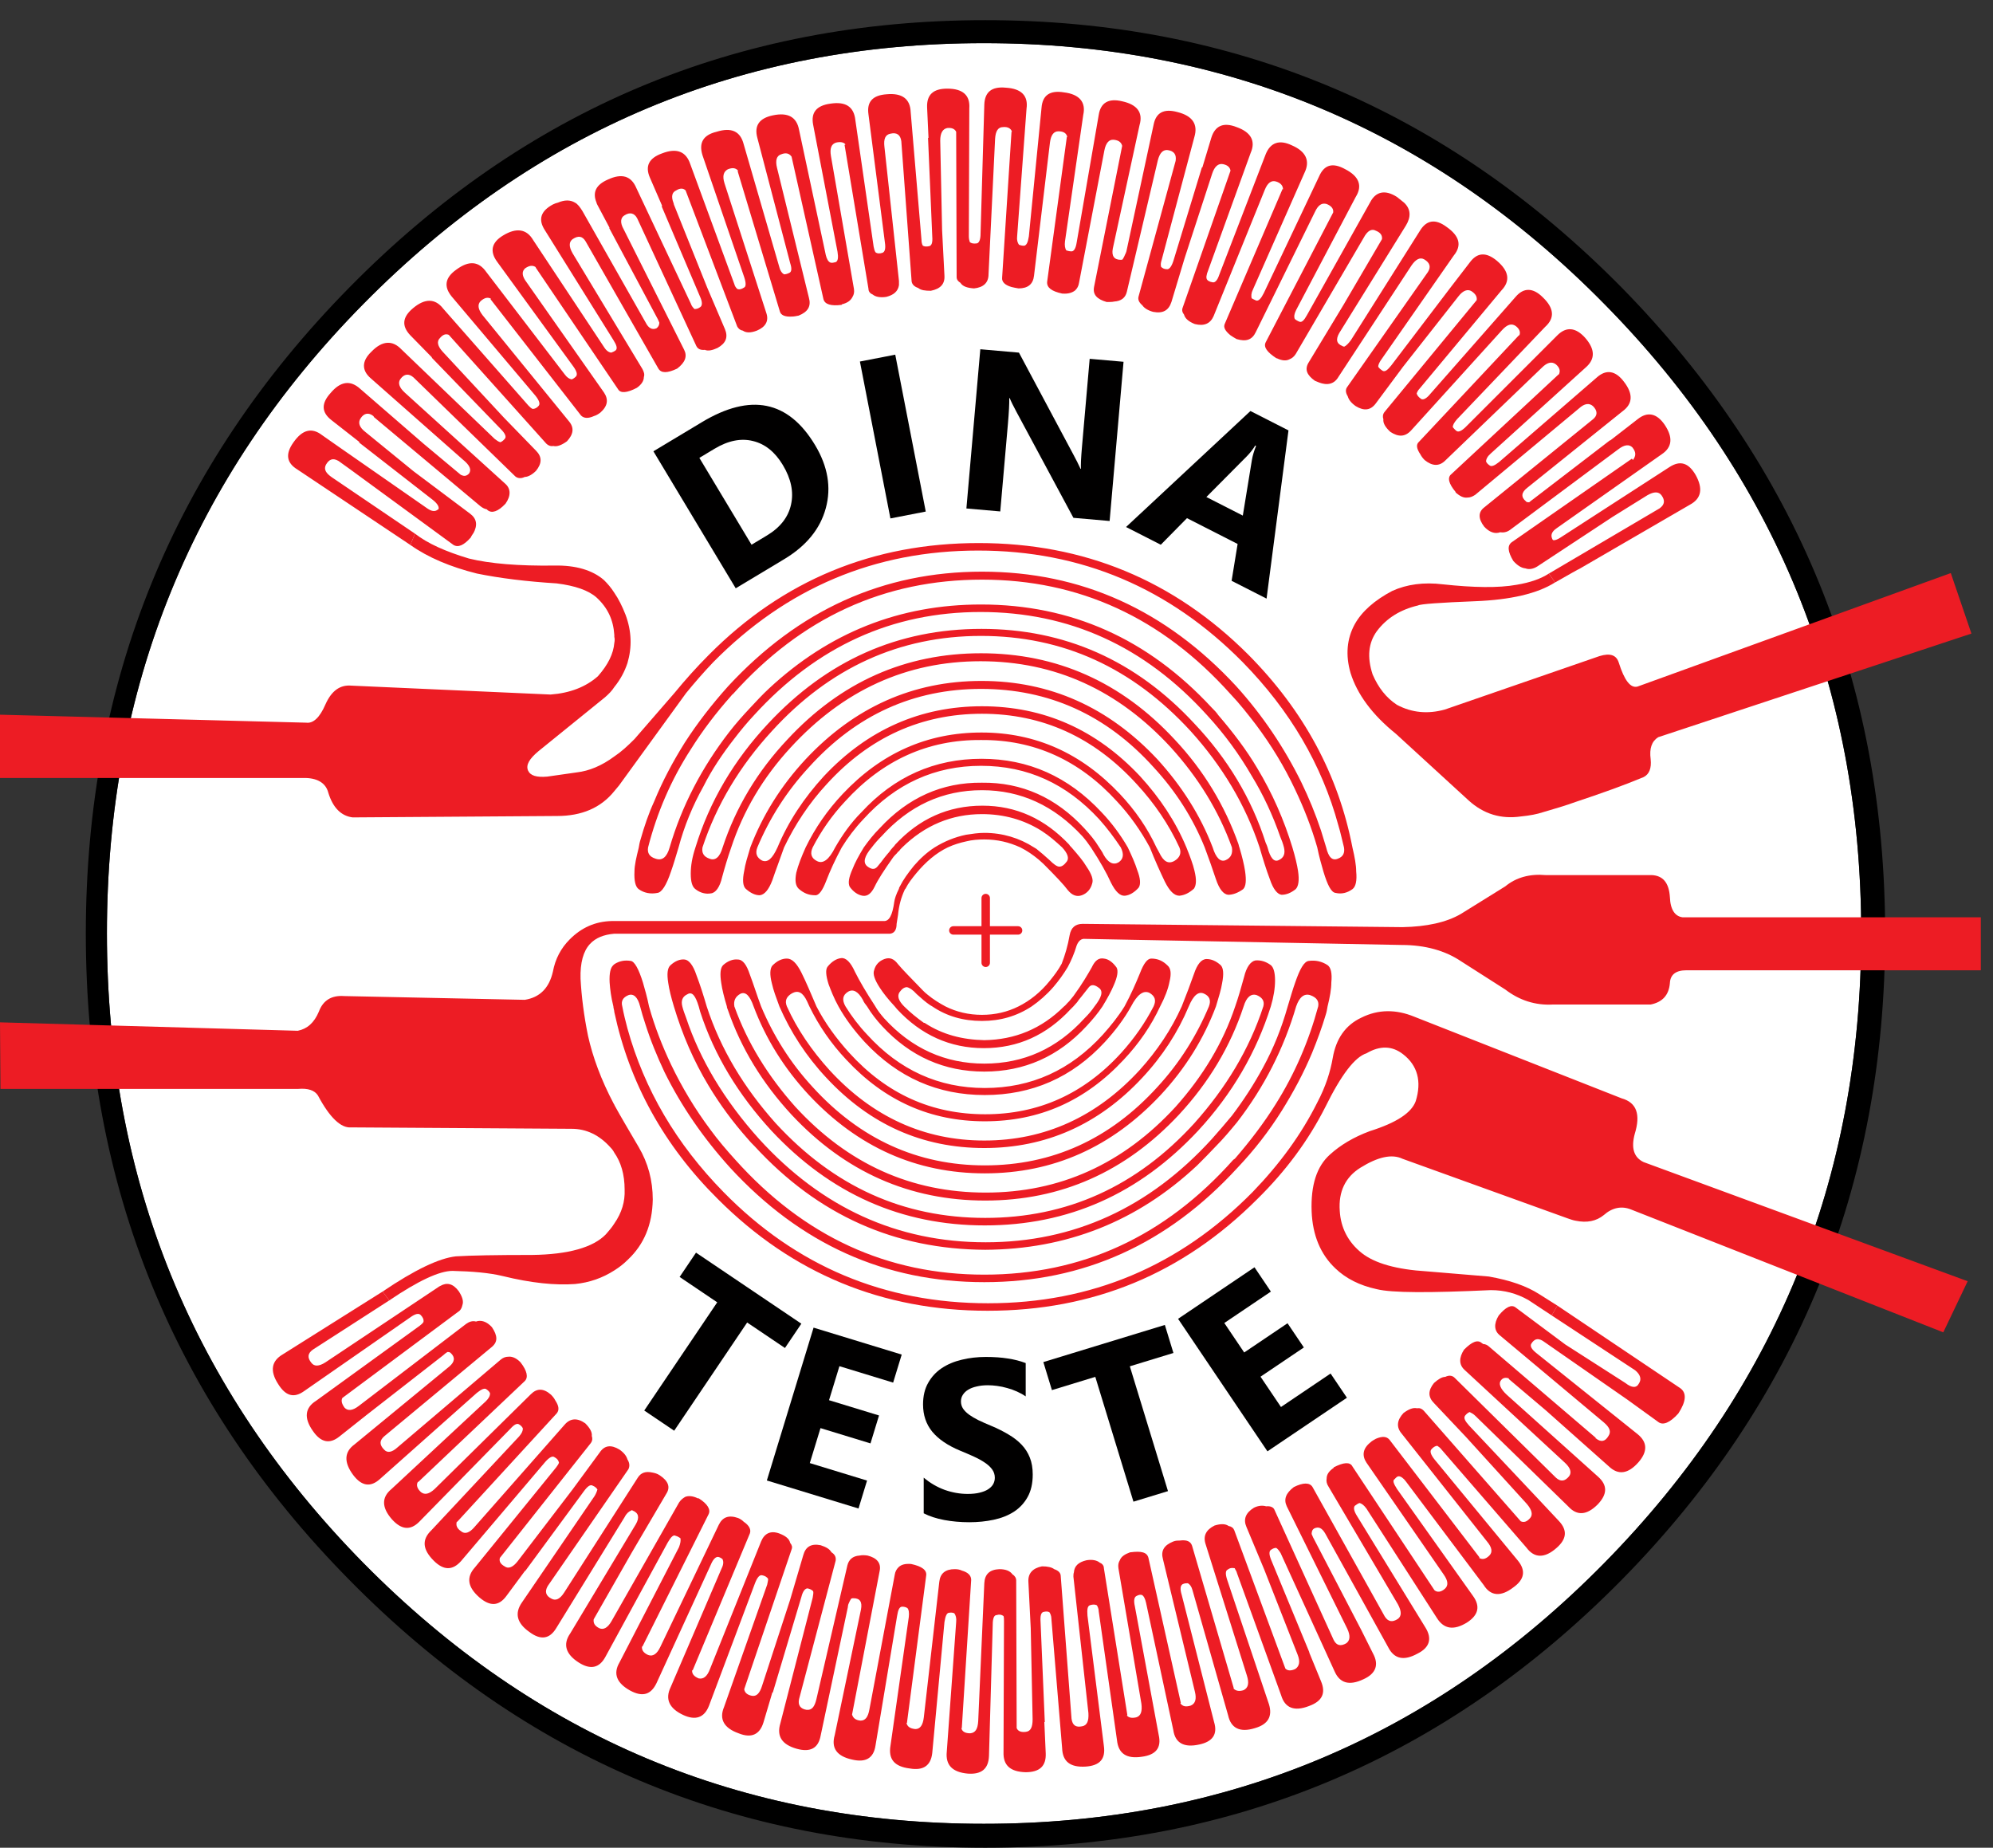 <?xml version="1.0" encoding="UTF-8" standalone="no"?>
<!-- Generator: Adobe Illustrator 16.0.0, SVG Export Plug-In . SVG Version: 6.00 Build 0)  -->

<svg
   xmlns:dc="http://purl.org/dc/elements/1.1/"
   xmlns:cc="http://creativecommons.org/ns#"
   xmlns:rdf="http://www.w3.org/1999/02/22-rdf-syntax-ns#"
   xmlns:svg="http://www.w3.org/2000/svg"
   xmlns="http://www.w3.org/2000/svg"
   xmlns:sodipodi="http://sodipodi.sourceforge.net/DTD/sodipodi-0.dtd"
   xmlns:inkscape="http://www.inkscape.org/namespaces/inkscape"
   version="1.1"
   id="Layer_1"
   x="0px"
   y="0px"
   width="425"
   height="394"
   viewBox="0 0 425 394"
   enable-background="new 0 0 612 792"
   xml:space="preserve"
   sodipodi:docname="logo.svg"
   inkscape:version="0.92.3 (2405546, 2018-03-11)"><rect x="0" y="0" width="425" height="394" fill="#333333" stroke="none"/><defs
   id="defs75">
	
	
	
	
	

		
		
		
		
		
		
		
		
		
		
		
	
			
		
			
		
			
		
			
		
			
		
			
		
			
		
			
		
			
		</defs><sodipodi:namedview
   pagecolor="#ffffff"
   bordercolor="#666666"
   borderopacity="1"
   objecttolerance="10"
   gridtolerance="10"
   guidetolerance="10"
   inkscape:pageopacity="0"
   inkscape:pageshadow="2"
   inkscape:window-width="1366"
   inkscape:window-height="715"
   id="namedview73"
   showgrid="false"
   inkscape:zoom="0.94499426"
   inkscape:cx="426.51494"
   inkscape:cy="185.3715"
   inkscape:window-x="-8"
   inkscape:window-y="-8"
   inkscape:window-maximized="1"
   inkscape:current-layer="Layer_1" />
<g
   id="g4"
   transform="translate(0,-398)">
		<path
   style="fill:#ffffff"
   inkscape:connector-curvature="0"
   id="path2"
   d="m 209.8,407.2 c -51.6,0 -95.7,18.5 -132.3,55.6 -36.5,37 -54.7,81.8 -54.7,134.2 0,52.5 18.2,97.2 54.7,134.3 36.6,37.1 80.7,55.6 132.3,55.6 51.6,0 95.8,-18.5 132.3,-55.6 36.5,-37.1 54.8,-81.8 54.8,-134.3 0,-52.4 -18.3,-97.2 -54.8,-134.2 -36.5,-37.1 -80.7,-55.6 -132.3,-55.6 z" />
	</g><path
   d="m 231,24.5 c 0.6,-2.7 -0.8,-4.4 -4.1,-4.8 -3,-0.5 -4.6,0.6 -4.8,3.3 l -2.7,27.4 c -0.2,1.3 -0.5,1.9 -1,2 -0.5,0 -0.8,-0.1 -1.1,-0.2 -0.3,-0.4 -0.5,-1 -0.4,-1.8 l 2,-27.2 c 0.4,-2.8 -1.1,-4.3 -4.4,-4.5 -3,-0.3 -4.5,0.9 -4.6,3.6 l -0.8,27.5 c 0,1.3 -0.3,2 -0.8,2.1 -0.7,0.1 -1.2,0 -1.5,-0.3 -0.1,-0.3 -0.2,-0.7 -0.2,-1.2 l 0.1,-27.3 c 0.2,-2.8 -1.4,-4.2 -4.7,-4.2 -3,0 -4.4,1.3 -4.3,4 l 0.3,6.5 h -0.1 l 0.9,21 c 0.1,1.3 -0.1,2 -0.7,2.1 -0.5,0.1 -0.9,0.1 -1.3,-0.1 -0.2,-0.3 -0.3,-0.8 -0.3,-1.3 l -2.3,-27.2 c -0.1,-2.8 -1.8,-4.1 -5.1,-3.8 -3,0.2 -4.3,1.6 -3.9,4.3 l 3.5,27.3 c 0.2,1.3 0,2 -0.5,2.2 -0.6,0.2 -1.1,0.2 -1.5,-0.1 -0.2,-0.3 -0.3,-0.7 -0.4,-1.2 l -3.9,-27 c -0.3,-2.8 -2,-4 -5.3,-3.5 -3,0.4 -4.2,1.9 -3.7,4.5 l 5.2,27.1 c 0.2,1.2 0.1,2 -0.4,2.2 -0.4,0.1 -0.8,0.2 -1.1,0.1 -0.5,-0.2 -0.8,-0.8 -1,-1.6 l -5.7,-26.7 c -0.5,-2.7 -2.3,-3.8 -5.6,-3.1 -2.9,0.6 -4,2.2 -3.3,4.8 l 7,26.7 c 0.4,1.2 0.3,1.9 -0.2,2.1 -0.4,0.2 -0.8,0.3 -1.1,0.3 -0.4,-0.2 -0.8,-0.7 -1,-1.5 l -7.6,-26.2 c -0.7,-2.8 -2.6,-3.7 -5.8,-2.7 -2.9,0.7 -3.8,2.4 -3,5 l 8.9,26 c 0.4,1.2 0.4,2 0,2.2 -0.6,0.4 -1.1,0.5 -1.5,0.3 -0.3,-0.3 -0.5,-0.6 -0.6,-1 L 147.2,35 c -0.9,-2.7 -2.9,-3.5 -6,-2.3 -2.8,1 -3.7,2.7 -2.6,5.2 l 2.6,6 -0.1,0.1 8.2,19.3 c 0.5,1.1 0.5,1.9 0,2.2 -0.4,0.3 -0.8,0.4 -1.2,0.4 -0.3,-0.3 -0.6,-0.6 -0.8,-1.2 L 135.7,40.1 c -1.1,-2.6 -3.1,-3.2 -6.1,-1.8 -2.5,1.1 -3.3,2.7 -2.4,4.9 0,0.1 0.1,0.3 0.2,0.5 l 2.6,4.9 h -0.1 l 10.4,19.5 c 0.1,0.2 0.2,0.5 0.3,0.7 0,0.5 -0.2,0.9 -0.6,1.2 -0.9,0.4 -1.7,0 -2.3,-1.2 L 124.2,45 c -0.5,-0.8 -1,-1.5 -1.6,-1.8 -1,-0.6 -2.2,-0.6 -3.6,0 -0.4,0.1 -0.7,0.2 -1.1,0.4 -2.6,1.4 -3.2,3.2 -1.7,5.5 l 14.6,23.4 c 0.7,1.1 0.9,1.8 0.5,2.2 -0.4,0.3 -0.7,0.4 -1,0.5 -0.5,-0.1 -1,-0.4 -1.5,-1.2 L 113.7,51.2 c -1.4,-2.4 -3.6,-2.7 -6.4,-1 -2.5,1.5 -2.9,3.4 -1.3,5.6 l 16.3,22.4 c 0.7,1 0.9,1.7 0.5,2.1 -0.3,0.3 -0.6,0.5 -0.9,0.6 -0.5,-0.1 -1,-0.4 -1.5,-1.1 L 103.7,58 c -1.6,-2.3 -3.7,-2.5 -6.4,-0.5 -2.4,1.7 -2.7,3.6 -1,5.7 l 17.9,21.2 c 0.8,1 1,1.7 0.7,2.1 -0.4,0.5 -0.9,0.7 -1.3,0.7 -0.3,-0.1 -0.6,-0.4 -0.9,-0.7 L 94.5,65.8 c -1.7,-2.2 -3.9,-2.2 -6.4,-0.1 -2.3,1.9 -2.5,3.8 -0.6,5.8 l 4.6,4.7 v 0.1 l 14.7,15.2 c 0.9,0.9 1.2,1.6 0.9,2 -0.3,0.4 -0.7,0.7 -1,0.8 -0.4,-0.1 -0.8,-0.4 -1.2,-0.7 L 85.6,74.5 c -1.9,-2 -4.1,-1.9 -6.4,0.5 -2.1,2 -2.1,4 -0.1,5.7 L 98.7,98 c 1.5,1.2 1.9,2.2 1.3,3 -0.5,0.5 -1,0.6 -1.6,0.3 -0.1,0 -0.2,-0.1 -0.2,-0.1 L 90.3,94.6 76.8,82.9 c -2.1,-1.9 -4.2,-1.6 -6.3,0.9 -2,2.2 -2,4.1 0.2,5.8 l 6,4.7 h -0.2 l 15.8,12.3 c 1,0.8 1.4,1.5 1.2,2 -0.1,0 -0.1,0.1 -0.2,0.1 -0.5,0.4 -1.2,0.4 -2.2,-0.3 L 72.7,95.6 v 0 l -4,-2.8 c -2.2,-1.7 -4.2,-1.2 -6.1,1.5 -1.8,2.5 -1.5,4.4 0.8,5.8 l 24.1,16.1 1,-2.4 -17.7,-12 c -1.3,-0.9 -1.8,-1.7 -1.3,-2.7 0.7,-1.2 1.5,-1.5 2.7,-0.8 l 2.5,1.8 22,16.1 c 1,0.6 2.2,0.1 3.7,-1.6 0.1,-0.3 0.3,-0.5 0.4,-0.7 0,-0.1 0,-0.1 0.1,-0.1 1,-1.8 0.8,-3.2 -0.7,-4.3 l -12,-9 -10.3,-8.4 c -1.3,-1 -1.6,-2 -1,-2.9 0.7,-1.1 1.7,-1.3 2.7,-0.5 l 0.1,0.1 v 0.1 l 22.7,19 c 0.5,0.4 0.9,0.6 1.4,0.7 l 0.2,0.2 c 0.9,0.7 2.2,0.3 3.8,-1.4 1.2,-1.7 1.1,-3.2 0,-4.2 L 86.3,83.7 c -1.2,-1.1 -1.5,-2.1 -0.9,-2.9 0.8,-1.1 1.8,-1.2 2.8,-0.3 l 21.7,21.1 c 0.5,0.4 1.2,0.5 2,0.1 0.7,0 1.6,-0.5 2.4,-1.3 1.3,-1.6 1.3,-3 0,-4.3 l -6.8,-7 L 94.4,75 c -1.1,-1.2 -1.3,-2.2 -0.6,-2.9 0.6,-0.7 1.2,-1 1.9,-0.7 l 20.8,23.2 c 0.4,0.4 0.9,0.6 1.5,0.5 0.8,0.2 1.8,-0.2 2.9,-1 1.4,-1.5 1.6,-2.9 0.4,-4.3 L 102.9,67.2 c -1,-1.3 -1.1,-2.3 -0.4,-3 0.8,-0.7 1.5,-0.9 2.2,-0.5 l -0.1,0.1 19.3,24.8 c 0.6,0.6 1.5,0.7 2.8,0.1 0.4,-0.1 0.9,-0.4 1.3,-0.7 1.6,-1.4 1.8,-2.8 0.8,-4.3 L 112.3,60.2 c -1,-1.3 -1.1,-2.3 -0.3,-3 0.9,-0.6 1.6,-0.7 2.3,-0.2 h -0.1 l 17.6,26 c 0.5,0.9 1.9,0.8 4,-0.3 v 0 c 1,-0.7 1.5,-1.5 1.5,-2.3 0.2,-0.6 0,-1.1 -0.3,-1.7 L 122.1,54 c -0.8,-1.4 -0.8,-2.4 0,-3 1.2,-0.8 2.1,-0.7 2.8,0.5 l 15.5,27.1 c 0.6,1 1.9,1 4,0 1.7,-1.3 2.2,-2.6 1.5,-4 L 133,48.9 c -0.8,-1.4 -0.7,-2.5 0.2,-3 1.1,-0.7 2.1,-0.5 2.7,0.7 l 12.6,27.2 c 0.3,0.6 0.9,0.9 1.8,0.8 0.7,0.3 1.6,0.1 2.7,-0.4 1.8,-1 2.3,-2.3 1.6,-4 l -3.8,-8.9 -7.1,-17.7 c 0,-0.2 -0.1,-0.3 -0.1,-0.4 -0.5,-1.3 -0.3,-2.2 0.6,-2.6 0.8,-0.5 1.5,-0.5 2,0 l 11,29 c 0.2,0.4 0.6,0.8 1.2,0.9 0.7,0.5 1.7,0.5 3,0 1.9,-0.8 2.6,-2.1 2,-3.8 l -8.9,-27.6 c -0.5,-1.6 -0.2,-2.5 0.7,-3 1,-0.4 1.7,-0.3 2.2,0.3 l -0.1,0.1 9,29.9 c 0.2,0.8 1.1,1.2 2.6,1.1 0.4,0 0.9,-0.1 1.4,-0.2 2,-0.8 2.7,-2 2.2,-3.8 l -6.8,-27.7 c -0.4,-1.6 -0.1,-2.6 0.9,-2.9 1,-0.4 1.7,-0.2 2.2,0.5 v 0 l 6.8,30.4 c 0.3,1.1 1.6,1.5 3.9,1.2 0,0 0,0 0,-0.1 1.2,-0.3 1.9,-0.8 2.3,-1.6 0.3,-0.5 0.4,-1 0.3,-1.7 l -4.9,-28.3 c -0.3,-1.7 0.1,-2.6 1.1,-2.9 0.9,-0.2 1.6,-0.1 2,0.4 l -0.2,0.1 5.1,30.7 c 0,0.6 0.4,1 0.9,1.2 0.6,0.5 1.6,0.7 2.9,0.5 1.6,-0.4 2.5,-1.2 2.7,-2.5 0,-0.3 0,-0.6 0,-0.9 l -3.1,-28.6 c -0.2,-1.7 0.2,-2.6 1.3,-2.8 1.3,-0.3 2.1,0.2 2.3,1.6 l 2.2,29.9 c 0.1,0.6 0.5,1.1 1.4,1.4 0.6,0.5 1.5,0.6 2.7,0.6 2,-0.4 3,-1.4 2.9,-3.2 L 200.9,49.1 200.5,30 c 0,-1.6 0.5,-2.5 1.5,-2.7 1,-0.1 1.6,0.2 1.9,0.8 l 0.1,31 c 0,0.5 0.3,0.9 0.8,1.2 0.5,0.8 1.5,1.1 2.9,1.2 2,-0.2 3.1,-1.2 3.1,-3 l 1.4,-28.9 c 0.1,-1.6 0.6,-2.5 1.7,-2.5 1,-0.1 1.7,0.3 1.9,1 h -0.1 l -2,31.1 c -0.1,0.9 0.6,1.6 2,2 0.4,0.1 0.9,0.2 1.5,0.3 2,0 3.1,-0.9 3.3,-2.7 l 3.4,-28.4 c 0.2,-1.6 0.8,-2.4 1.8,-2.4 1.1,0 1.7,0.4 1.9,1.2 h -0.1 l -4.2,30.9 c -0.1,1.2 0.9,2 3.2,2.5 h 0.1 c 1.2,0.1 2.1,-0.2 2.7,-0.7 0.4,-0.4 0.7,-0.9 0.8,-1.6 l 5.4,-28.2 c 0.3,-1.6 1,-2.4 2,-2.3 1,0.1 1.6,0.5 1.8,1.3 l -6,30.1 c -0.3,1.6 0.6,2.6 2.7,3.2 0.6,0 1.2,0 1.6,-0.1 1.5,-0.1 2.4,-0.8 2.7,-2.1 l 6.6,-28 c 0.4,-1.6 1.1,-2.3 2.1,-2.2 1.4,0.2 1.9,1 1.7,2.3 l -7.9,28.9 c -0.2,0.7 0.1,1.3 0.8,1.9 0.4,0.6 1.2,1.1 2.3,1.4 2.1,0.4 3.3,-0.3 3.9,-2.1 l 2.8,-9.3 5.9,-18.1 c 0.5,-1.5 1.3,-2.2 2.3,-2 1,0.2 1.5,0.7 1.6,1.4 l -10.2,29.2 c -0.2,0.5 -0.1,1 0.3,1.5 0.2,0.8 1,1.5 2.3,2 2,0.5 3.3,-0.1 4,-1.7 l 10.9,-26.9 c 0.6,-1.5 1.4,-2.1 2.4,-1.8 1,0.3 1.5,0.9 1.5,1.7 L 273.5,40.3 261.2,69 c -0.4,0.8 0.1,1.6 1.2,2.5 0.4,0.3 0.8,0.5 1.3,0.8 2,0.6 3.3,0.2 4.1,-1.5 l 12.6,-25.6 c 0.7,-1.5 1.5,-2 2.5,-1.7 1,0.4 1.5,1 1.4,1.8 v 0 L 269.9,73 c -0.5,1 0.3,2.1 2.3,3.4 0,0 0,0 0.1,0 1,0.5 2,0.6 2.7,0.2 0.5,-0.2 0.9,-0.5 1.3,-1.1 l 14.5,-24.8 c 0.8,-1.5 1.7,-2 2.6,-1.5 1,0.4 1.4,1 1.3,1.8 l -8.2,14 -7.5,12.4 c -0.8,1.4 -0.3,2.6 1.4,3.8 0.7,0.3 1.2,0.5 1.7,0.6 1.3,0.3 2.4,-0.1 3.1,-1.1 L 301,56.6 c 0.9,-1.3 1.8,-1.8 2.7,-1.3 1.2,0.7 1.5,1.6 0.8,2.7 l -17.2,24.5 c -0.4,0.5 -0.4,1.2 0.1,2 0.2,0.7 0.7,1.4 1.7,2.1 1.8,1.1 3.2,0.9 4.3,-0.6 l 5.8,-7.8 11.8,-15 c 1,-1.3 2,-1.6 2.8,-1.1 0.9,0.6 1.2,1.2 1.1,1.9 l -19.7,23.9 c -0.3,0.4 -0.4,0.9 -0.2,1.5 -0.1,0.8 0.4,1.7 1.5,2.7 1.7,1.1 3.1,1.1 4.4,-0.3 l 19.4,-21.4 c 1.1,-1.2 2,-1.5 2.9,-0.9 0.8,0.6 1.1,1.3 0.8,2 h -0.1 l -21.3,22.7 c -0.7,0.6 -0.5,1.5 0.3,2.7 0.2,0.4 0.5,0.8 0.9,1.2 1.6,1.3 3.1,1.4 4.4,0.1 l 20.6,-19.8 c 1.1,-1.1 2.1,-1.4 3,-0.7 0.8,0.7 1,1.4 0.6,2.2 v -0.1 l -22.9,21.3 c -0.9,0.7 -0.6,2 0.9,3.8 0,0 0,0 0,0.1 0.9,0.8 1.7,1.2 2.5,1.1 0.6,0 1.1,-0.2 1.7,-0.6 l 22.1,-18.4 c 1.2,-1.1 2.2,-1.2 3,-0.5 1,1 1,2 0,2.8 l -23.2,18.8 c -1.3,1 -1.3,2.4 0,4.1 1.1,1.2 2.3,1.6 3.4,1.2 0.7,0.1 1.4,0 2.1,-0.5 l 23.1,-17.2 c 1.3,-1 2.3,-1.1 3,-0.4 0.8,1 0.8,1.8 0.1,2.7 l -0.2,-0.3 -25.6,17.8 c -1,0.7 -0.9,2 0.3,4 0.9,1 1.7,1.5 2.6,1.6 0.8,0.3 1.7,0.1 2.5,-0.4 l 16.1,-10.6 7.4,-4.6 c 1.4,-0.8 2.4,-0.8 3,0 0.8,1.1 0.7,2 -0.4,2.8 l -23.6,13.9 1.3,1.9 c 3.2,-1.8 4.9,-2.8 5.2,-2.9 l 23.6,-13.7 c 2.4,-1.3 2.8,-3.4 1.2,-6.3 -1.5,-2.6 -3.3,-3.2 -5.6,-1.7 l -23.2,15 c -0.6,0.4 -1.1,0.6 -1.5,0.6 -0.1,0 -0.1,-0.1 -0.2,-0.1 -0.5,-0.9 -0.3,-1.7 0.9,-2.5 l 22.3,-15.7 c 2.3,-1.5 2.5,-3.6 0.7,-6.3 -1.7,-2.5 -3.7,-2.9 -5.8,-1.2 l -5.8,4.5 h -0.1 L 327,106.4 c -0.4,0.3 -0.7,0.5 -0.9,0.7 -0.3,0 -0.6,0 -0.7,-0.2 -1.1,-0.9 -1,-1.9 0.3,-2.9 L 346,87.7 c 2.2,-1.6 2.3,-3.7 0.3,-6.3 -1.8,-2.4 -3.8,-2.7 -5.8,-0.9 l -20.8,18 c -1,0.8 -1.7,1.1 -2.1,0.7 -0.3,-0.2 -0.6,-0.5 -0.7,-0.8 0,-0.5 0.3,-1.1 1,-1.7 l 20.2,-18.3 c 2.1,-1.8 2.1,-3.9 -0.1,-6.4 -2,-2.2 -4,-2.4 -5.9,-0.5 L 312.6,91 c -0.9,0.9 -1.6,1.2 -2,0.9 -0.4,-0.3 -0.6,-0.6 -0.8,-0.8 0,-0.5 0.3,-1 0.9,-1.7 l 18.8,-19.7 c 2.1,-1.9 1.9,-4 -0.5,-6.3 -2.1,-2.1 -4.1,-2.1 -5.8,-0.1 L 305,84 c -0.8,1 -1.5,1.3 -1.9,1.1 -0.6,-0.4 -0.9,-0.8 -1,-1.2 0.1,-0.3 0.3,-0.7 0.6,-1 l 17.5,-21 c 1.9,-2 1.6,-4.1 -1,-6.3 -2.3,-1.9 -4.2,-1.8 -5.8,0.4 l -4,5.2 v 0 l -12.7,16.7 c -0.8,1 -1.3,1.4 -1.8,1.2 -0.5,-0.3 -0.8,-0.6 -1,-0.9 0,-0.4 0.2,-0.8 0.5,-1.3 L 310,54.5 c 1.8,-2.2 1.2,-4.2 -1.5,-6.1 -2.4,-1.8 -4.3,-1.5 -5.7,0.8 l -14.7,23.3 c -0.5,0.7 -1,1.2 -1.4,1.4 -0.2,0 -0.3,0 -0.4,-0.1 -1.3,-0.5 -1.5,-1.4 -0.7,-2.8 l 14.2,-22.9 c 1.1,-1.8 1.1,-3.5 -0.4,-4.9 -0.5,-0.4 -1,-0.8 -1.5,-1.2 -2.5,-1.6 -4.5,-1.2 -5.7,1.1 l -13.5,24.1 c -0.6,1.1 -1.1,1.6 -1.6,1.4 -0.5,-0.2 -0.8,-0.4 -1,-0.6 -0.2,-0.5 -0.1,-1.1 0.3,-1.9 L 289.1,42 c 1.5,-2.4 0.7,-4.4 -2.2,-5.9 -2.7,-1.5 -4.5,-1 -5.6,1.5 l -11.8,24.9 c -0.6,1.2 -1.1,1.7 -1.6,1.6 -0.4,-0.2 -0.7,-0.3 -1,-0.5 -0.1,-0.5 -0.1,-1.1 0.3,-1.9 l 11,-24.9 c 1.2,-2.5 0.3,-4.5 -2.7,-5.8 -2.7,-1.3 -4.6,-0.6 -5.6,1.9 L 260,58.6 c -0.4,1.2 -0.9,1.7 -1.4,1.6 -0.7,-0.1 -1.2,-0.4 -1.3,-0.8 -0.1,-0.3 0,-0.7 0.1,-1.1 l 9.3,-25.7 c 1.1,-2.5 0.1,-4.4 -3,-5.5 -2.8,-1.1 -4.6,-0.3 -5.4,2.3 l -1.9,6.3 h -0.1 l -6.1,20 c -0.4,1.2 -0.9,1.8 -1.4,1.7 -0.5,0 -0.9,-0.2 -1.2,-0.5 -0.1,-0.4 -0.1,-0.8 0.1,-1.4 l 7,-26.3 c 0.8,-2.7 -0.4,-4.5 -3.6,-5.3 -2.9,-0.8 -4.6,0.1 -5.1,2.7 l -5.8,27 c -0.1,0.2 -0.1,0.4 -0.2,0.5 -0.2,0.5 -0.4,0.9 -0.6,1.2 -0.1,0.1 -0.3,0.1 -0.4,0.1 -1.4,0 -2,-0.8 -1.7,-2.4 L 243,26.7 c 0.8,-2.7 -0.5,-4.4 -3.7,-5.1 -2.9,-0.7 -4.6,0.3 -5,2.9 l -4.7,27.2 c -0.2,1.3 -0.6,1.9 -1.1,1.9 -0.4,0 -0.8,-0.1 -1.1,-0.2 -0.3,-0.4 -0.4,-1.1 -0.3,-1.9 z"
   id="path6"
   inkscape:connector-curvature="0"
   style="fill:#ed1c24" /><path
   d="m 357.9,301.4 c 1.7,-2.6 1.8,-4.4 0.4,-5.4 l -26.2,-17.6 -1.2,2.1 17.8,11.7 c 1.1,0.9 1.4,1.9 0.8,2.8 -0.5,1 -1.5,1 -2.9,-0.1 l -12.8,-8.2 -10.6,-7.9 c -0.9,-0.7 -2.1,-0.1 -3.6,1.7 -1.1,1.8 -1,3.3 0.3,4.3 l 22.1,18.5 c 1.3,1.1 1.6,2 1,2.9 -0.7,1.2 -1.6,1.4 -2.7,0.5 h -0.1 l 0.1,-0.1 -22.7,-19.4 c -0.4,-0.4 -0.9,-0.6 -1.3,-0.6 l -0.3,-0.2 c -0.9,-0.8 -2.1,-0.3 -3.8,1.4 -1.1,1.7 -1.1,3.2 0.1,4.3 l 21.4,19.8 c 1.2,1.1 1.5,2.1 0.9,2.9 -0.9,1.1 -1.8,1.2 -2.8,0.3 l -21.6,-21.3 c -0.5,-0.5 -1.2,-0.6 -2,-0.2 -0.7,0 -1.5,0.5 -2.4,1.3 -1.3,1.6 -1.3,3 0,4.3 l 6.8,7.2 13,14.3 c 1.1,1.3 1.3,2.3 0.7,3 -0.7,0.8 -1.3,1 -2,0.7 l -20.7,-23.6 c -0.4,-0.4 -0.8,-0.6 -1.4,-0.5 -0.9,-0.2 -1.8,0.2 -2.9,1 -1.4,1.5 -1.6,3 -0.4,4.4 l 18.2,23 c 1.1,1.3 1.2,2.3 0.5,3 -0.8,0.8 -1.5,0.9 -2.2,0.5 l 0.1,-0.1 -19.2,-25.1 c -0.6,-0.7 -1.5,-0.8 -2.9,-0.2 -0.3,0.2 -0.8,0.4 -1.2,0.8 -1.6,1.3 -1.8,2.8 -0.8,4.3 l 16.5,23.9 c 0.9,1.3 1,2.3 0.2,3 -0.8,0.7 -1.6,0.8 -2.2,0.3 v 0 l -17.5,-26.4 c -0.5,-1 -1.9,-0.9 -4,0.2 0,0 0,0 0,0.1 -1,0.7 -1.5,1.4 -1.5,2.3 -0.1,0.5 0,1.1 0.4,1.7 l 14.8,25.1 c 0.8,1.5 0.8,2.5 0,3.1 -1.2,0.8 -2.1,0.6 -2.8,-0.5 l -15.4,-27.6 c -0.6,-1 -2,-1 -4,0 -1.7,1.3 -2.2,2.6 -1.5,4.1 l 12.9,26.1 c 0.7,1.5 0.6,2.5 -0.2,3.1 -1.2,0.7 -2.1,0.5 -2.7,-0.7 L 271.8,322 c -0.2,-0.6 -0.9,-0.9 -1.8,-0.8 -0.7,-0.2 -1.6,-0.2 -2.6,0.3 -1.8,1.1 -2.3,2.5 -1.6,4.1 l 3.8,9.1 7.1,18.1 c 0.6,1.5 0.4,2.5 -0.5,3.1 -0.9,0.4 -1.6,0.4 -2.1,-0.1 l -10.9,-29.5 c -0.2,-0.5 -0.6,-0.8 -1.2,-0.9 -0.7,-0.5 -1.7,-0.5 -3,-0.1 -1.8,0.9 -2.5,2.2 -1.9,4 l 8.8,28 c 0.5,1.6 0.3,2.6 -0.7,3.1 -0.9,0.3 -1.7,0.2 -2.2,-0.4 h 0.1 l -8.9,-30.4 c -0.3,-0.9 -1.1,-1.3 -2.6,-1.1 -0.4,0 -0.9,0 -1.4,0.2 -2,0.8 -2.7,2 -2.2,3.8 l 6.8,28.2 c 0.4,1.6 0.1,2.6 -0.9,3 -1,0.3 -1.7,0.2 -2.2,-0.5 l 0.1,-0.1 -6.9,-30.9 c -0.3,-1.2 -1.5,-1.5 -3.8,-1.2 H 241 c -1.1,0.4 -1.9,0.9 -2.2,1.7 -0.3,0.5 -0.4,1 -0.3,1.7 l 4.9,28.9 c 0.2,1.6 -0.1,2.6 -1.1,2.9 -0.9,0.2 -1.6,0.1 -2,-0.4 l 0.1,-0.1 -5,-31.3 c 0,-0.6 -0.4,-1 -0.9,-1.2 -0.6,-0.5 -1.6,-0.7 -2.8,-0.5 -1.7,0.4 -2.6,1.2 -2.7,2.6 -0.1,0.3 -0.1,0.6 -0.1,0.9 l 3.2,29.1 c 0.1,1.7 -0.3,2.6 -1.3,2.8 -1.4,0.3 -2.1,-0.2 -2.3,-1.6 l -2.3,-30.4 c 0,-0.7 -0.5,-1.2 -1.4,-1.5 -0.5,-0.4 -1.4,-0.6 -2.6,-0.6 -2,0.4 -3,1.5 -2.9,3.3 l 0.5,9.9 0.4,19.4 c 0,1.7 -0.4,2.6 -1.5,2.7 -0.9,0.1 -1.6,-0.1 -1.9,-0.8 L 216.7,337 c 0,-0.5 -0.3,-1 -0.8,-1.3 -0.5,-0.7 -1.4,-1.1 -2.8,-1.1 -2.1,0.1 -3.1,1.1 -3.2,3 l -1.3,29.4 c -0.1,1.7 -0.6,2.5 -1.7,2.6 -1,0 -1.7,-0.3 -1.9,-1.1 h 0.1 l 2,-31.6 c 0,-0.9 -0.6,-1.6 -2,-2 -0.4,-0.2 -0.9,-0.3 -1.5,-0.3 -2,0 -3.1,0.9 -3.3,2.7 l -3.3,28.9 c -0.2,1.7 -0.8,2.5 -1.8,2.5 -1.1,-0.1 -1.7,-0.5 -1.9,-1.3 h 0.1 l 4.1,-31.4 c 0.2,-1.2 -0.9,-2 -3.2,-2.5 v 0 c -1.2,-0.1 -2.1,0.1 -2.7,0.7 -0.4,0.4 -0.7,0.9 -0.8,1.6 l -5.4,28.7 c -0.3,1.7 -0.9,2.4 -1.9,2.4 -1.1,-0.1 -1.6,-0.6 -1.8,-1.3 v 0 l 5.9,-30.7 c 0.3,-1.6 -0.6,-2.7 -2.6,-3.2 -0.7,-0.1 -1.2,-0.1 -1.7,0 -1.5,0.1 -2.3,0.9 -2.6,2.1 l -6.6,28.5 c -0.4,1.7 -1,2.4 -2.1,2.3 -1.3,-0.2 -1.9,-1 -1.6,-2.3 l 7.8,-29.5 c 0.1,-0.7 -0.1,-1.3 -0.9,-1.8 -0.4,-0.7 -1.1,-1.1 -2.3,-1.5 -2,-0.4 -3.2,0.3 -3.7,2.1 l -2.8,9.5 -6,18.4 c -0.5,1.6 -1.2,2.3 -2.2,2.1 -1,-0.2 -1.5,-0.7 -1.6,-1.4 l 10.1,-29.8 c 0.2,-0.5 0.1,-0.9 -0.3,-1.4 -0.2,-0.9 -1,-1.5 -2.3,-2 -1.9,-0.7 -3.2,0 -3.9,1.7 l -10.9,27.2 c -0.6,1.6 -1.4,2.2 -2.4,2 -1,-0.4 -1.5,-1 -1.4,-1.8 l 0.1,0.1 12.2,-29.2 c 0.3,-0.8 -0.1,-1.7 -1.3,-2.5 -0.3,-0.3 -0.7,-0.6 -1.2,-0.8 -2,-0.7 -3.3,-0.2 -4.1,1.4 l -12.5,26.1 c -0.7,1.5 -1.6,2.1 -2.6,1.7 -0.9,-0.4 -1.4,-1 -1.3,-1.8 h 0.1 l 14.1,-28.2 c 0.5,-1 -0.2,-2.2 -2.1,-3.4 -0.1,0 -0.2,0 -0.2,0 -1,-0.5 -2,-0.6 -2.7,-0.3 -0.5,0.3 -0.9,0.6 -1.3,1.2 l -14.4,25.3 c -0.8,1.4 -1.7,1.9 -2.6,1.5 -1,-0.5 -1.3,-1.1 -1.2,-1.9 l 8.1,-14.2 7.4,-12.6 c 0.9,-1.4 0.4,-2.7 -1.4,-3.9 -0.6,-0.4 -1.1,-0.5 -1.6,-0.6 -1.4,-0.3 -2.4,0 -3.1,1.1 l -15.7,24.5 c -0.9,1.4 -1.8,1.8 -2.7,1.3 -1.2,-0.6 -1.5,-1.5 -0.8,-2.7 L 134,313.3 c 0.3,-0.6 0.3,-1.3 -0.2,-2.1 -0.2,-0.7 -0.7,-1.4 -1.7,-2.1 -1.8,-1.1 -3.2,-0.9 -4.2,0.6 l -5.8,7.9 -11.7,15.3 c -1,1.3 -2,1.7 -2.8,1.1 -0.9,-0.5 -1.2,-1.1 -1,-1.8 L 126,307.7 c 0.3,-0.4 0.4,-0.9 0.2,-1.5 0.1,-0.8 -0.4,-1.7 -1.4,-2.7 -1.7,-1.2 -3.2,-1.1 -4.4,0.3 l -19.2,21.8 c -1.1,1.3 -2.1,1.6 -2.9,0.9 -0.9,-0.6 -1.1,-1.3 -0.9,-2 h 0.1 l 21.2,-23.1 c 0.6,-0.7 0.5,-1.6 -0.3,-2.8 -0.2,-0.4 -0.5,-0.8 -0.9,-1.2 -1.6,-1.4 -3,-1.4 -4.3,-0.1 l -20.5,20.2 c -1.2,1.1 -2.1,1.3 -2.9,0.7 -0.8,-0.7 -1.1,-1.5 -0.7,-2.2 h 0.1 l 22.7,-21.5 c 0.8,-0.8 0.5,-2.2 -0.9,-4 l -0.1,-0.1 c -0.8,-0.8 -1.7,-1.2 -2.5,-1.1 -0.6,0 -1.1,0.2 -1.6,0.6 l -22,18.7 c -1.2,1.1 -2.2,1.3 -2.9,0.5 -1,-1 -1,-1.9 0,-2.8 l 23,-19.1 c 1.3,-1.1 1.2,-2.4 0,-4.2 -1.1,-1.2 -2.3,-1.6 -3.4,-1.2 -0.7,-0.2 -1.4,0 -2.1,0.5 l -22.9,17.5 c -1.3,1 -2.3,1.1 -3,0.4 -0.6,-0.8 -0.8,-1.5 -0.5,-2.1 l 25,-18.6 c 0.3,-0.3 0.5,-0.7 0.6,-1.2 0.3,-0.8 0,-1.8 -0.8,-3 -1.2,-1.6 -2.5,-1.9 -3.9,-1.1 -0.2,0.1 -0.4,0.2 -0.5,0.3 l -24,16 c -1.4,0.9 -2.4,0.9 -3,0.1 -0.9,-1.1 -0.8,-2 0.3,-2.8 L 83,277.3 81.6,275.4 60.3,288.8 c -2.4,1.4 -2.8,3.5 -1,6.3 1.6,2.6 3.4,3.1 5.6,1.5 l 22.6,-15.7 c 1.1,-0.8 1.8,-0.9 2.2,-0.5 0.5,0.5 0.7,1 0.6,1.5 -0.2,0.3 -0.4,0.5 -0.8,0.8 l -22.1,16 c -2.4,1.5 -2.6,3.7 -0.7,6.4 1.7,2.5 3.6,2.9 5.7,1.2 l 5.8,-4.6 v 0 L 94.5,289 c 0.3,-0.3 0.6,-0.5 0.9,-0.7 0.3,0 0.5,0 0.7,0.2 1,0.9 0.9,1.9 -0.3,2.9 L 75.6,308 c -2.2,1.6 -2.3,3.8 -0.3,6.5 1.8,2.4 3.7,2.7 5.7,0.9 L 101.7,297 c 1,-0.8 1.7,-1.1 2.1,-0.7 0.3,0.2 0.6,0.5 0.7,0.8 0,0.6 -0.3,1.1 -0.9,1.7 l -20.1,18.7 c -2.2,1.8 -2.1,4 0.1,6.5 2,2.2 3.9,2.4 5.8,0.5 l 19.4,-19.8 c 0.9,-1 1.5,-1.3 2,-0.9 0.3,0.2 0.6,0.5 0.7,0.8 0,0.5 -0.2,1 -0.8,1.7 l -18.7,20 c -2.1,2 -1.9,4.1 0.5,6.5 2.1,2.1 4,2.1 5.8,0.1 l 18,-21.2 c 0.8,-0.9 1.5,-1.3 1.9,-1 0.6,0.3 0.9,0.7 1,1.2 -0.1,0.3 -0.3,0.6 -0.6,1 l -17.3,21.3 c -1.9,2.1 -1.6,4.2 0.9,6.4 2.3,2 4.2,1.9 5.8,-0.3 l 4,-5.4 v 0.1 l 12.5,-17 c 0.8,-1.1 1.4,-1.5 1.9,-1.2 0.5,0.2 0.8,0.5 1,0.8 -0.1,0.4 -0.3,0.9 -0.6,1.4 l -15.5,22.7 c -1.6,2.3 -1.1,4.4 1.6,6.3 2.4,1.8 4.3,1.5 5.7,-0.8 l 14.6,-23.7 c 0.4,-0.8 0.9,-1.2 1.4,-1.4 0.1,-0.1 0.2,-0.1 0.3,0 1.3,0.5 1.5,1.5 0.7,2.9 l -14,23.3 c -1.6,2.3 -1,4.4 1.8,6.2 2.5,1.6 4.4,1.2 5.7,-1.2 l 13.3,-24.4 c 0.7,-1.2 1.2,-1.7 1.7,-1.4 0.4,0.1 0.7,0.3 1,0.5 0.1,0.5 0,1.1 -0.3,1.9 l -12.7,24.6 c -1.4,2.4 -0.6,4.4 2.3,6 2.6,1.4 4.4,0.9 5.6,-1.6 l 11.6,-25.3 c 0.5,-1.2 1.1,-1.7 1.6,-1.6 0.4,0.1 0.7,0.3 0.9,0.5 0.2,0.5 0.2,1.1 -0.2,1.9 L 143,359.8 c -1.2,2.5 -0.3,4.5 2.7,5.9 2.6,1.2 4.5,0.6 5.5,-2 l 9.8,-26.1 c 0.5,-1.3 1,-1.8 1.5,-1.7 0.6,0.1 1.1,0.4 1.3,0.8 0,0.3 -0.1,0.7 -0.2,1.2 l -9.2,26.1 c -1.1,2.6 0,4.5 3.1,5.6 2.7,1.1 4.5,0.3 5.3,-2.3 l 1.9,-6.4 h 0.1 l 6.1,-20.4 c 0.3,-1.2 0.8,-1.8 1.3,-1.8 0.5,0.1 0.9,0.3 1.2,0.6 0.1,0.3 0,0.8 -0.1,1.4 l -6.9,26.8 c -0.8,2.7 0.3,4.5 3.5,5.4 2.9,0.8 4.6,-0.1 5.1,-2.8 l 5.8,-27.4 c 0,-0.3 0.1,-0.5 0.1,-0.6 0.2,-0.5 0.4,-0.9 0.6,-1.2 0.2,-0.1 0.3,-0.1 0.5,-0.1 1.4,0 1.9,0.8 1.6,2.4 L 178,370 c -0.8,2.8 0.5,4.5 3.7,5.2 2.9,0.7 4.6,-0.3 5,-3 l 4.6,-27.6 c 0.2,-1.3 0.5,-2 1.1,-2 0.4,0 0.8,0.1 1.1,0.3 0.3,0.3 0.4,1 0.3,1.9 l -3.9,27.4 c -0.5,2.9 0.8,4.5 4.1,4.9 2.9,0.5 4.5,-0.6 4.8,-3.3 l 2.6,-27.9 c 0.2,-1.3 0.5,-2 1,-2 0.5,-0.1 0.8,0 1.1,0.1 0.3,0.4 0.5,1 0.4,1.9 l -2,27.6 c -0.3,2.9 1.2,4.4 4.5,4.7 2.9,0.2 4.4,-1 4.5,-3.8 l 0.8,-28 c 0,-1.3 0.3,-2 0.8,-2 0.6,-0.2 1.1,-0.1 1.5,0.2 0.1,0.3 0.1,0.7 0.1,1.2 l -0.1,27.8 c -0.1,2.8 1.4,4.2 4.7,4.3 3,0 4.4,-1.3 4.3,-4 l -0.3,-6.7 h 0.1 l -0.9,-21.3 c -0.1,-1.4 0.1,-2.1 0.7,-2.2 0.5,-0.1 0.9,-0.1 1.2,0.1 0.2,0.3 0.4,0.8 0.4,1.3 l 2.3,27.7 c 0.1,2.8 1.7,4.1 5,3.9 3,-0.2 4.3,-1.6 3.9,-4.4 l -3.5,-27.8 c -0.1,-1.3 0,-2 0.5,-2.2 0.6,-0.2 1.1,-0.2 1.5,0 0.2,0.3 0.4,0.8 0.4,1.3 l 3.9,27.5 c 0.3,2.8 2,4 5.3,3.5 3,-0.4 4.2,-1.9 3.6,-4.6 L 242,342.5 c -0.3,-1.3 -0.1,-2 0.4,-2.2 0.4,-0.2 0.7,-0.3 1.1,-0.2 0.4,0.2 0.7,0.8 0.9,1.7 l 5.8,27.1 c 0.4,2.8 2.3,3.8 5.5,3.1 2.9,-0.6 4,-2.2 3.2,-4.8 L 252,340.1 c -0.4,-1.3 -0.3,-2 0.2,-2.3 0.4,-0.2 0.8,-0.2 1.1,-0.2 0.4,0.2 0.8,0.7 1,1.5 l 7.6,26.7 c 0.6,2.7 2.5,3.7 5.7,2.7 2.8,-0.8 3.8,-2.5 3,-5.1 l -8.9,-26.5 c -0.4,-1.2 -0.4,-2 0.1,-2.2 0.5,-0.4 1,-0.4 1.5,-0.3 0.1,0.3 0.4,0.6 0.5,1.1 l 9.4,26 c 0.8,2.7 2.8,3.5 5.9,2.3 2.8,-1 3.7,-2.7 2.6,-5.3 l -2.5,-6.1 v -0.1 l -8.1,-19.6 c -0.5,-1.2 -0.5,-1.9 -0.1,-2.2 0.4,-0.3 0.9,-0.5 1.2,-0.4 0.3,0.2 0.6,0.6 0.9,1.1 l 11.5,25.2 c 1.1,2.5 3.1,3.1 6.1,1.7 2.7,-1.2 3.4,-3.1 2.1,-5.5 l -2.5,-5 v 0 L 280,327.8 c -0.1,-0.2 -0.2,-0.5 -0.3,-0.7 0,-0.6 0.2,-1 0.6,-1.2 0.9,-0.4 1.6,-0.1 2.3,1.1 l 13.4,24.2 c 1.3,2.6 3.4,3 6.3,1.4 2.6,-1.3 3.1,-3.2 1.7,-5.5 l -14.6,-23.8 c -0.7,-1.1 -0.8,-1.8 -0.5,-2.2 0.4,-0.3 0.7,-0.5 1,-0.6 0.5,0.1 1,0.5 1.5,1.2 l 15,23.3 c 1.5,2.4 3.6,2.7 6.4,1 2.5,-1.6 2.9,-3.5 1.3,-5.7 l -16.2,-22.8 c -0.7,-1.1 -1,-1.8 -0.5,-2.1 0.3,-0.3 0.5,-0.6 0.9,-0.6 0.4,0 1,0.4 1.5,1.1 l 16.6,22.1 c 1.5,2.4 3.7,2.5 6.3,0.5 2.4,-1.7 2.7,-3.6 1,-5.7 l -17.8,-21.6 c -0.8,-1 -1,-1.7 -0.7,-2.1 0.4,-0.5 0.9,-0.8 1.3,-0.8 0.3,0.2 0.6,0.4 0.9,0.8 l 18.1,20.9 c 1.7,2.3 3.9,2.3 6.4,0.1 2.2,-1.9 2.4,-3.8 0.5,-5.8 l -4.5,-4.8 v 0 L 313.3,304 c -0.9,-1 -1.2,-1.6 -0.9,-2.1 0.3,-0.4 0.7,-0.7 1,-0.8 0.4,0.2 0.8,0.4 1.2,0.8 l 19.8,19.3 c 1.9,2.1 4,1.9 6.3,-0.4 2.1,-2.2 2.1,-4.1 0.1,-5.9 l -19.5,-17.5 c -1.4,-1.3 -1.8,-2.4 -1.2,-3.1 0.4,-0.5 0.9,-0.6 1.6,-0.4 0,0.1 0.1,0.1 0.1,0.2 l 7.8,6.6 13.5,12 c 2,1.9 4.1,1.6 6.3,-0.9 2,-2.3 1.9,-4.3 -0.2,-6 l -21.6,-17.3 c -1,-0.8 -1.3,-1.4 -1.1,-1.9 0.7,-1.2 1.6,-1.4 2.9,-0.4 l 17.7,12.3 6.5,4.7 c 1,0.8 2.5,0.2 4.3,-1.8 z"
   id="path8"
   inkscape:connector-curvature="0"
   style="fill:#ed1c24" /><g
   aria-label="D"
   transform="rotate(-30.997,-717.64,-199)"
   style="font-style:normal;font-variant:normal;font-weight:bold;font-stretch:normal;font-size:48.675px;font-family:'Nirmala UI';-inkscape-font-specification:'Nirmala UI, Bold';font-variant-ligatures:normal;font-variant-caps:normal;font-variant-numeric:normal;font-feature-settings:normal;text-align:start;writing-mode:lr-tb;text-anchor:start;fill:#010000;fill-opacity:1;stroke-width:1"
   id="text10"><path
     d="M -135.086,529.49 V 495.409 h 12.074 q 18.158,0 18.158,16.613 0,7.962 -4.967,12.715 -4.944,4.753 -13.191,4.753 z m 7.677,-27.831 v 21.604 h 3.803 q 4.991,0 7.819,-2.995 2.852,-2.995 2.852,-8.152 0,-4.872 -2.828,-7.653 -2.804,-2.804 -7.891,-2.804 z"
     style="font-style:normal;font-variant:normal;font-weight:bold;font-stretch:normal;font-size:48.675px;font-family:'Nirmala UI';-inkscape-font-specification:'Nirmala UI, Bold';font-variant-ligatures:normal;font-variant-caps:normal;font-variant-numeric:normal;font-feature-settings:normal;text-align:start;writing-mode:lr-tb;text-anchor:start;fill:#010000;fill-opacity:1;stroke-width:1"
     id="path4692"
     inkscape:connector-curvature="0" /></g><g
   aria-label="I"
   transform="rotate(-11,-2066.733,-199)"
   style="font-style:normal;font-variant:normal;font-weight:bold;font-stretch:normal;font-size:48.675px;font-family:'Nirmala UI';-inkscape-font-specification:'Nirmala UI, Bold';font-variant-ligatures:normal;font-variant-caps:normal;font-variant-numeric:normal;font-feature-settings:normal;text-align:start;writing-mode:lr-tb;text-anchor:start;fill:#010000;fill-opacity:1;stroke-width:1"
   id="text14"><path
     d="M 97.029,535.442 H 89.352 V 501.36 H 97.029 Z"
     style="font-style:normal;font-variant:normal;font-weight:bold;font-stretch:normal;font-size:48.675px;font-family:'Nirmala UI';-inkscape-font-specification:'Nirmala UI, Bold';font-variant-ligatures:normal;font-variant-caps:normal;font-variant-numeric:normal;font-feature-settings:normal;text-align:start;writing-mode:lr-tb;text-anchor:start;fill:#010000;fill-opacity:1;stroke-width:1"
     id="path4689"
     inkscape:connector-curvature="0" /></g><g
   aria-label="N"
   transform="rotate(4.997,4560.779,-199)"
   style="font-style:normal;font-variant:normal;font-weight:bold;font-stretch:normal;font-size:48.675px;font-family:'Nirmala UI';-inkscape-font-specification:'Nirmala UI, Bold';font-variant-ligatures:normal;font-variant-caps:normal;font-variant-numeric:normal;font-feature-settings:normal;text-align:start;writing-mode:lr-tb;text-anchor:start;fill:#010000;fill-opacity:1"
   id="text18"><path
     d="m 280.068,486.566 h -7.748 l -14.046,-21.414 q -1.236,-1.878 -1.711,-2.828 h -0.095 q 0.19,1.806 0.19,5.514 v 18.728 h -7.249 v -34.082 h 8.271 l 13.523,20.749 q 0.927,1.402 1.711,2.781 h 0.095 q -0.19,-1.188 -0.19,-4.682 v -18.847 h 7.249 z"
     style="font-style:normal;font-variant:normal;font-weight:bold;font-stretch:normal;font-size:48.675px;font-family:'Nirmala UI';-inkscape-font-specification:'Nirmala UI, Bold';font-variant-ligatures:normal;font-variant-caps:normal;font-variant-numeric:normal;font-feature-settings:normal;text-align:start;writing-mode:lr-tb;text-anchor:start;fill:#010000;fill-opacity:1"
     id="path4686"
     inkscape:connector-curvature="0" /></g><g
   aria-label="A"
   transform="rotate(27.001,828.874,-199)"
   style="font-style:normal;font-variant:normal;font-weight:bold;font-stretch:normal;font-size:48.675px;font-family:'Nirmala UI';-inkscape-font-specification:'Nirmala UI, Bold';font-variant-ligatures:normal;font-variant-caps:normal;font-variant-numeric:normal;font-feature-settings:normal;text-align:start;writing-mode:lr-tb;text-anchor:start;fill:#010000;fill-opacity:1;stroke-width:1"
   id="text22"><path
     d="m 479.297,345.734 h -8.366 l -2.424,-7.582 h -12.121 l -2.4,7.582 h -8.318 l 12.406,-34.082 h 9.103 z m -12.549,-13.476 -3.66,-11.456 q -0.404,-1.283 -0.57,-3.066 h -0.19 q -0.119,1.497 -0.594,2.971 l -3.708,11.551 z"
     style="font-style:normal;font-variant:normal;font-weight:bold;font-stretch:normal;font-size:48.675px;font-family:'Nirmala UI';-inkscape-font-specification:'Nirmala UI, Bold';font-variant-ligatures:normal;font-variant-caps:normal;font-variant-numeric:normal;font-feature-settings:normal;text-align:start;writing-mode:lr-tb;text-anchor:start;fill:#010000;fill-opacity:1;stroke-width:1"
     id="path4683"
     inkscape:connector-curvature="0" /></g><g
   aria-label="T"
   transform="rotate(33.998,650.933,-199)"
   style="font-style:normal;font-variant:normal;font-weight:bold;font-stretch:normal;font-size:48.675px;font-family:'Nirmala UI';-inkscape-font-specification:'Nirmala UI, Bold';font-variant-ligatures:normal;font-variant-caps:normal;font-variant-numeric:normal;font-feature-settings:normal;text-align:start;writing-mode:lr-tb;text-anchor:start;fill:#010000;fill-opacity:1;stroke-width:1"
   id="text26"><path
     d="m 522.048,474.669 h -9.721 v 27.831 h -7.7 v -27.831 h -9.673 v -6.251 h 27.094 z"
     style="font-style:normal;font-variant:normal;font-weight:bold;font-stretch:normal;font-size:48.675px;font-family:'Nirmala UI';-inkscape-font-specification:'Nirmala UI, Bold';font-variant-ligatures:normal;font-variant-caps:normal;font-variant-numeric:normal;font-feature-settings:normal;text-align:start;writing-mode:lr-tb;text-anchor:start;fill:#010000;fill-opacity:1;stroke-width:1"
     id="path4668"
     inkscape:connector-curvature="0" /></g><g
   aria-label="E"
   transform="rotate(16.996,1331.846,-199)"
   style="font-style:normal;font-variant:normal;font-weight:bold;font-stretch:normal;font-size:48.675px;font-family:'Nirmala UI';-inkscape-font-specification:'Nirmala UI, Bold';font-variant-ligatures:normal;font-variant-caps:normal;font-variant-numeric:normal;font-feature-settings:normal;text-align:start;writing-mode:lr-tb;text-anchor:start;fill:#010000;fill-opacity:1;stroke-width:1"
   id="text30"><path
     d="M 385.441,634.718 H 365.002 V 600.636 h 19.655 v 6.251 h -11.979 v 7.582 h 11.147 v 6.227 h -11.147 v 7.796 h 12.763 z"
     style="font-style:normal;font-variant:normal;font-weight:bold;font-stretch:normal;font-size:48.675px;font-family:'Nirmala UI';-inkscape-font-specification:'Nirmala UI, Bold';font-variant-ligatures:normal;font-variant-caps:normal;font-variant-numeric:normal;font-feature-settings:normal;text-align:start;writing-mode:lr-tb;text-anchor:start;fill:#010000;fill-opacity:1;stroke-width:1"
     id="path4671"
     inkscape:connector-curvature="0" /></g><g
   aria-label="S"
   style="font-style:normal;font-variant:normal;font-weight:bold;font-stretch:normal;font-size:48.675px;font-family:'Nirmala UI';-inkscape-font-specification:'Nirmala UI, Bold';font-variant-ligatures:normal;font-variant-caps:normal;font-variant-numeric:normal;font-feature-settings:normal;text-align:start;writing-mode:lr-tb;text-anchor:start;fill:#010000;fill-opacity:1"
   id="text34"
   transform="translate(0,-398)"><path
     d="m 196.979,720.693 v -7.605 q 2.068,1.735 4.492,2.614 2.424,0.856 4.896,0.856 1.45,0 2.519,-0.261 1.093,-0.261 1.806,-0.713 0.737,-0.475 1.093,-1.093 0.357,-0.642 0.357,-1.378 0,-0.998 -0.57,-1.783 -0.57,-0.784 -1.569,-1.45 -0.974,-0.665 -2.329,-1.283 -1.355,-0.618 -2.923,-1.26 -3.993,-1.664 -5.965,-4.064 -1.949,-2.4 -1.949,-5.799 0,-2.662 1.07,-4.563 1.07,-1.925 2.9,-3.161 1.854,-1.236 4.278,-1.806 2.424,-0.594 5.134,-0.594 2.662,0 4.706,0.333 2.068,0.309 3.803,0.974 v 7.106 q -0.856,-0.594 -1.878,-1.046 -0.998,-0.452 -2.068,-0.737 -1.07,-0.309 -2.139,-0.452 -1.046,-0.143 -1.996,-0.143 -1.307,0 -2.377,0.261 -1.07,0.238 -1.806,0.689 -0.737,0.452 -1.141,1.093 -0.404,0.618 -0.404,1.402 0,0.856 0.452,1.545 0.452,0.665 1.283,1.283 0.832,0.594 2.02,1.188 1.188,0.57 2.686,1.188 2.044,0.856 3.66,1.83 1.64,0.951 2.804,2.163 1.165,1.212 1.783,2.781 0.618,1.545 0.618,3.613 0,2.852 -1.093,4.801 -1.07,1.925 -2.923,3.137 -1.854,1.188 -4.326,1.711 -2.448,0.523 -5.181,0.523 -2.804,0 -5.348,-0.475 -2.519,-0.475 -4.373,-1.426 z"
     style="font-style:normal;font-variant:normal;font-weight:bold;font-stretch:normal;font-size:48.675px;font-family:'Nirmala UI';-inkscape-font-specification:'Nirmala UI, Bold';font-variant-ligatures:normal;font-variant-caps:normal;font-variant-numeric:normal;font-feature-settings:normal;text-align:start;writing-mode:lr-tb;text-anchor:start;fill:#010000;fill-opacity:1"
     id="path4674"
     inkscape:connector-curvature="0" /></g><g
   aria-label="T"
   transform="rotate(-16.996,-1331.846,-199)"
   style="font-style:normal;font-variant:normal;font-weight:bold;font-stretch:normal;font-size:48.675px;font-family:'Nirmala UI';-inkscape-font-specification:'Nirmala UI, Bold';font-variant-ligatures:normal;font-variant-caps:normal;font-variant-numeric:normal;font-feature-settings:normal;text-align:start;writing-mode:lr-tb;text-anchor:start;fill:#010000;fill-opacity:1;stroke-width:1"
   id="text38"><path
     d="m 38.632,729.66 h -9.721 v 27.831 H 21.211 v -27.831 h -9.673 v -6.251 h 27.094 z"
     style="font-style:normal;font-variant:normal;font-weight:bold;font-stretch:normal;font-size:48.675px;font-family:'Nirmala UI';-inkscape-font-specification:'Nirmala UI, Bold';font-variant-ligatures:normal;font-variant-caps:normal;font-variant-numeric:normal;font-feature-settings:normal;text-align:start;writing-mode:lr-tb;text-anchor:start;fill:#010000;fill-opacity:1;stroke-width:1"
     id="path4677"
     inkscape:connector-curvature="0" /></g><g
   aria-label="E"
   transform="rotate(-33.998,-650.933,-199)"
   style="font-style:normal;font-variant:normal;font-weight:bold;font-stretch:normal;font-size:48.675px;font-family:'Nirmala UI';-inkscape-font-specification:'Nirmala UI, Bold';font-variant-ligatures:normal;font-variant-caps:normal;font-variant-numeric:normal;font-feature-settings:normal;text-align:start;writing-mode:lr-tb;text-anchor:start;fill:#010000;fill-opacity:1;stroke-width:1"
   id="text42"><path
     d="m -151.078,737.664 h -20.44 v -34.082 h 19.655 v 6.251 h -11.979 v 7.582 h 11.147 v 6.227 h -11.147 v 7.796 h 12.763 z"
     style="font-style:normal;font-variant:normal;font-weight:bold;font-stretch:normal;font-size:48.675px;font-family:'Nirmala UI';-inkscape-font-specification:'Nirmala UI, Bold';font-variant-ligatures:normal;font-variant-caps:normal;font-variant-numeric:normal;font-feature-settings:normal;text-align:start;writing-mode:lr-tb;text-anchor:start;fill:#010000;fill-opacity:1;stroke-width:1"
     id="path4680"
     inkscape:connector-curvature="0" /></g><g
   id="g50"
   transform="translate(0,-398)">
		<path
   inkscape:connector-curvature="0"
   id="path48"
   d="m 210.1,402.3 c -53,0 -98.2,19 -135.6,57 -37.5,38.1 -56.2,84 -56.2,137.8 0,53.8 18.7,99.8 56.2,137.8 37.4,38 82.6,57.1 135.6,57.1 53,0 98.2,-19.1 135.7,-57.1 37.4,-38 56.2,-84 56.2,-137.8 0,-53.8 -18.8,-99.7 -56.2,-137.8 -37.5,-38 -82.7,-57 -135.7,-57 z M 77.5,462.8 c 36.6,-37.1 80.7,-55.6 132.3,-55.6 51.6,0 95.8,18.5 132.3,55.6 36.5,37 54.8,81.8 54.8,134.2 0,52.5 -18.3,97.2 -54.8,134.3 -36.5,37.1 -80.7,55.6 -132.3,55.6 -51.6,0 -95.7,-18.5 -132.3,-55.6 C 41,694.2 22.8,649.5 22.8,597 22.8,544.6 41,499.8 77.5,462.8 Z" />
	</g><g
   id="g58"
   transform="translate(0,-398)">
		<path
   style="fill:#ed1c24"
   inkscape:connector-curvature="0"
   id="path52"
   d="m 323.4,522.7 c -3.9,0.7 -9.2,0.6 -15.7,-0.1 -4.1,-0.5 -7.7,0 -10.8,1.4 -3.8,2 -6.5,4.4 -8,7.1 -1.7,3.1 -2,6.6 -0.9,10.4 1.4,4.5 4.6,8.9 9.7,13 l 15.5,14.2 c 3.2,2.9 6.9,4 11.1,3.4 2,-0.2 3.5,-0.5 4.7,-0.9 2.4,-0.7 4.8,-1.4 7,-2.2 5.4,-1.8 10.2,-3.5 14.5,-5.3 1.2,-0.6 1.7,-1.9 1.5,-3.8 -0.3,-2.3 0.2,-3.8 1.6,-4.7 l 66.8,-22.1 -4.4,-12.9 -66.8,24.2 c -1.5,0.4 -2.8,-1.3 -4,-5.1 -0.5,-1.6 -1.8,-2.1 -4.1,-1.4 l -33,11.4 c -3.6,1 -7,0.7 -10.2,-1 -2.3,-1.5 -4,-3.7 -5.2,-6.5 -1.2,-3.7 -0.9,-6.7 0.9,-9.2 2.1,-2.8 5,-4.6 8.8,-5.5 0.5,-0.3 4.6,-0.6 12.2,-0.9 7.5,-0.3 13.2,-1.6 17,-4 l -1.3,-1.9 c -1.7,1.1 -3.9,1.9 -6.9,2.4 z" />
		<path
   style="fill:#ed1c24"
   inkscape:connector-curvature="0"
   id="path54"
   d="m 262.4,546 c 2,2.1 3.7,4.3 5.4,6.5 3.3,4.4 6.1,9 8.4,13.9 1.9,4 3.5,8.1 4.7,12.3 0.4,2 0.9,3.7 1.3,5.1 0.9,3 1.7,4.5 2.6,4.6 1.3,0.3 2.5,0 3.6,-0.8 0.7,-0.5 1,-1.8 0.8,-3.8 0,-1.3 -0.3,-3 -0.8,-5.1 -3,-15.5 -10.4,-29.2 -22.2,-41.1 -15.9,-15.9 -35.1,-23.8 -57.5,-23.8 -22.5,0 -41.7,7.9 -57.5,23.8 -2.7,2.7 -5.1,5.4 -7.4,8.2 l -8.5,9.8 c -1.5,1.5 -2.8,2.7 -4.3,3.7 -2.7,2 -5.4,3.1 -8,3.4 l -6.3,0.9 c -2.3,0.2 -3.6,-0.2 -4.1,-1.3 -0.5,-1.2 0.3,-2.5 2.2,-4.1 L 129,546.7 c 0.8,-0.7 1.5,-1.4 2,-2.2 1.3,-1.6 2.2,-3.3 2.8,-5.1 1,-3.4 0.9,-6.8 -0.4,-10.3 -0.7,-1.8 -1.5,-3.4 -2.4,-4.7 -0.7,-1.1 -1.4,-1.9 -2.2,-2.7 -2.4,-2.1 -6,-3.2 -10.6,-3.1 -7.6,0.1 -13.7,-0.4 -18.2,-1.5 -5,-1.5 -8.8,-3.2 -11.5,-5.3 l -1,2.4 c 3.8,2.7 8.6,4.7 14.2,6.1 4.9,1 10.6,1.7 17,2.1 4,0.5 6.8,1.5 8.5,3 2.4,2.2 3.6,4.8 3.8,8 0,0.2 0,0.2 0,0.4 0.1,0.4 0.1,0.8 0,1.3 -0.2,2.3 -1.3,4.6 -3.5,7.1 -2.6,2.3 -6,3.6 -10.1,3.9 l -42.5,-1.9 c -2.4,-0.2 -4.2,1.1 -5.5,4 -1.2,2.8 -2.6,4.1 -4.1,3.9 L 0,550.4 v 13.5 h 65.3 c 2.6,0.1 4.2,1.2 4.7,3.1 1,3.3 2.8,5 5.2,5.3 l 43.6,-0.3 c 5.2,0 9.3,-1.7 12.2,-5.3 0.3,-0.4 0.7,-0.8 1,-1.2 l 14.3,-19.7 c 1.8,-2.2 3.7,-4.4 5.8,-6.6 15.6,-15.8 34.4,-23.8 56.5,-23.8 22,0 40.8,8 56.4,23.8 10.1,10.3 16.9,21.9 20.4,34.8 0.5,1.6 0.8,3.2 1.2,4.7 0.2,1.2 -0.2,2 -1.3,2.4 -1.2,0.5 -2,-0.3 -2.5,-2.4 -0.4,-1.2 -0.7,-2.4 -1.1,-3.6 -1.2,-3.6 -2.6,-7 -4.2,-10.3 -3.6,-7.3 -8.2,-14.2 -13.9,-20.5 -15,-16.2 -33,-24.4 -54.2,-24.4 -21.1,0 -39.1,8.2 -54.1,24.4 -3.5,3.9 -6.6,7.9 -9.3,12.1 -2.5,4 -4.7,8.1 -6.5,12.5 -1.2,2.6 -2.1,5.3 -2.9,8.1 -0.2,0.6 -0.3,1.2 -0.4,1.8 -0.5,2 -0.9,3.7 -0.9,5 -0.1,2 0.2,3.3 0.9,3.8 1.1,0.8 2.5,1.1 4,0.8 0.9,-0.1 1.9,-1.6 2.9,-4.6 0.5,-1.4 1,-3.1 1.6,-5.1 1.2,-4.5 3,-8.9 5.3,-13 1.8,-3.6 4.1,-7 6.6,-10.2 1.3,-1.7 2.7,-3.4 4.2,-5 13.4,-14.7 29.5,-22 48.3,-22 18.9,0 35,7.3 48.3,22 3.7,4 6.9,8.4 9.5,12.9 2.5,4.1 4.5,8.4 6.1,13 0.3,0.7 0.6,1.5 0.8,2.3 0.3,1.3 0,2.2 -1.1,2.7 -1,0.5 -1.8,-0.4 -2.4,-2.7 -0.1,-0.3 -0.2,-0.6 -0.4,-1 -3,-9.4 -8.1,-17.9 -15.2,-25.4 -12.5,-13.5 -27.7,-20.2 -45.4,-20.2 -17.8,0 -32.9,6.7 -45.5,20.2 -7.3,7.8 -12.5,16.6 -15.5,26.4 -0.7,2.1 -1,3.9 -1,5.6 0,1.7 0.3,2.8 1,3.3 1,0.8 2.2,1.1 3.3,0.9 1,-0.1 1.9,-1.3 2.4,-3.5 0.6,-2.2 1.2,-4.2 1.9,-6.2 2.6,-7.9 6.8,-15 12.7,-21.4 11.2,-12.2 24.7,-18.4 40.5,-18.4 15.9,0 29.4,6.2 40.6,18.4 5.8,6.4 10.2,13.5 13,21.3 0.2,1.3 -0.2,2.2 -1.3,2.7 -1.1,0.5 -2.1,-0.4 -2.8,-2.7 -2.6,-6.8 -6.6,-13.1 -11.8,-18.8 -10.4,-11.1 -22.9,-16.7 -37.5,-16.7 -14.6,0 -27.1,5.6 -37.5,16.7 -5.3,5.7 -9.2,12 -11.8,18.8 v 0 c -0.6,2 -1.1,3.6 -1.3,5 -0.4,1.9 -0.3,3.2 0.3,3.8 1,0.9 2,1.4 3,1.4 1,-0.1 1.9,-1.1 2.7,-3.2 0.7,-2.1 1.6,-4.4 2.5,-7 2.3,-4.8 5.3,-9.4 9.1,-13.5 9.1,-10 20.2,-15 33.1,-15 12.9,0 23.9,5 33,15 3.8,4.1 6.9,8.7 9.1,13.5 0.5,1.2 0.1,2.2 -1.1,2.9 -1.3,0.7 -2.3,0.1 -3.2,-1.8 l -0.6,-1.1 c -1.9,-4.1 -4.5,-7.9 -7.8,-11.4 -8.2,-8.7 -18,-13.1 -29.5,-13.1 -11.6,0 -21.4,4.4 -29.6,13.1 -3.3,3.5 -5.9,7.3 -7.9,11.4 -0.9,2 -1.6,3.8 -2,5.4 -0.3,1.6 -0.2,2.7 0.5,3.4 1,0.9 2.1,1.4 3.5,1.4 0.8,0.1 1.6,-1 2.4,-3.1 0.8,-2.1 1.9,-4.5 3.3,-7.1 1.3,-2.1 2.8,-4.1 4.6,-6 6.9,-7.6 15.3,-11.4 25.1,-11.4 9.9,0 18.2,3.8 25.2,11.4 1.7,1.9 3.2,3.9 4.6,6 0.7,1.4 0.6,2.5 -0.5,3.2 -1.1,0.6 -2.2,0.1 -3.2,-1.7 -0.2,-0.5 -0.6,-1 -0.9,-1.5 -0.9,-1.5 -2,-2.8 -3.2,-4.1 -6,-6.5 -13.3,-9.8 -21.8,-9.7 -8.5,-0.1 -15.8,3.2 -21.8,9.7 -1.3,1.3 -2.4,2.7 -3.4,4.1 -1.1,1.8 -1.9,3.3 -2.4,4.6 -0.8,1.8 -1,3 -0.6,3.8 0.8,1.1 1.7,1.7 2.7,1.9 1.1,0.2 1.9,-0.5 2.6,-1.9 0.7,-1.5 2,-3.5 3.9,-6.2 0.2,-0.3 0.6,-0.7 0.9,-1 0.1,-0.2 0.2,-0.3 0.4,-0.4 0.2,-0.3 0.4,-0.5 0.7,-0.8 4.8,-4.7 10.5,-7.1 17,-7.1 4.7,0 8.9,1.2 12.6,3.5 0.1,0.1 0.2,0.1 0.3,0.2 1.4,0.9 2.8,2.1 4.2,3.4 1.2,1.3 1.5,2.3 1,3 -0.6,0.8 -1.1,1.1 -1.6,1.1 -0.5,0 -1.2,-0.5 -2.1,-1.4 -1,-0.9 -1.9,-1.7 -2.8,-2.4 -0.2,-0.1 -0.3,-0.2 -0.5,-0.3 -3.1,-2 -6.7,-3.1 -10.6,-3.1 -1.3,0 -2.6,0.2 -3.9,0.4 -2.4,0.5 -4.6,1.4 -6.7,2.7 -1.7,1.1 -3.1,2.4 -4.4,3.9 -1.3,1.6 -2.3,3 -3,4.4 -0.1,0.2 -0.2,0.3 -0.2,0.5 -0.6,1.2 -0.9,2.1 -1,2.8 -0.4,2.9 -1.1,4.2 -2.3,4.1 h -58 c -3.5,0.1 -6.4,1.4 -8.9,3.9 -1.9,1.9 -3.1,4.2 -3.6,6.9 -0.8,3.5 -2.8,5.5 -6,6 l -38.5,-0.8 c -2.7,-0.2 -4.5,0.9 -5.4,3.3 -1,2.4 -2.5,3.7 -4.5,4.1 L 0,616 0.1,630.2 h 63.4 c 2.2,-0.2 3.6,0.3 4.3,1.4 2.5,4.7 4.9,7 7.1,6.8 l 47,0.3 c 3.1,0 5.9,1.3 8.3,4 0.3,0.3 0.6,0.7 0.8,1.1 1.4,2 2.2,4.6 2.2,7.9 0.1,2.5 -0.6,4.9 -2.2,7.2 -0.5,0.8 -1.1,1.5 -1.8,2.3 -2.7,2.8 -8,4.3 -15.7,4.4 -7.7,0 -13.1,0.1 -16.3,0.3 -3.6,0.4 -8.8,2.9 -15.6,7.5 l 1.4,1.9 c 6.2,-4.2 10.7,-6.3 13.5,-6.3 4.2,0.1 7.8,0.4 10.7,1.1 6.1,1.5 11.2,2 15.4,1.7 3.1,-0.3 5.9,-1.3 8.4,-2.9 1.1,-0.7 2,-1.4 2.9,-2.3 3.4,-3.2 5.2,-7.4 5.3,-12.8 0,-4.1 -1,-7.8 -3,-11.2 -2.1,-3.6 -3.9,-6.6 -5.2,-9 0,-0.1 0,-0.1 -0.1,-0.2 -2.7,-5.1 -4.5,-10 -5.5,-14.5 -0.9,-4.4 -1.4,-8.5 -1.6,-12.2 -0.1,-3.4 0.6,-5.9 2,-7.4 1.2,-1.3 2.9,-2 5.2,-2.2 0.6,0 1.1,0 1.6,0 h 57.2 c 0.9,-0.1 1.4,-0.8 1.4,-2.1 l 0.3,-1.9 c 0.2,-2.1 0.7,-3.8 1.4,-5.3 0,-0.1 0.1,-0.2 0.2,-0.3 0.6,-1.2 1.4,-2.2 2.3,-3.3 2,-2.4 4.2,-4.3 6.7,-5.5 1.3,-0.6 2.6,-1 4,-1.3 1.2,-0.3 2.5,-0.4 3.8,-0.4 2.8,0 5.3,0.6 7.7,1.7 1.4,0.7 2.7,1.6 3.9,2.6 0.3,0.3 0.7,0.6 1,0.9 v 0 c 2.6,2.6 4.4,4.5 5.2,5.6 0.9,1.1 1.9,1.5 3,1.1 1.1,-0.4 1.9,-1.3 2.2,-2.5 0.3,-0.8 -0.1,-2 -1.2,-3.6 -0.7,-1.2 -1.8,-2.5 -3.2,-4.1 -0.2,-0.2 -0.4,-0.4 -0.5,-0.6 -5.2,-5.5 -11.3,-8.3 -18.5,-8.3 -7.3,0 -13.5,2.8 -18.6,8.3 -0.1,0.2 -0.3,0.4 -0.5,0.6 -0.3,0.3 -0.5,0.6 -0.8,1 -0.2,0.2 -0.5,0.6 -1,1.2 -0.5,0.7 -1,1.3 -1.5,1.9 -0.6,0.7 -1.3,0.6 -2.2,-0.1 -0.9,-0.8 -0.6,-2.1 1,-4 0.6,-0.8 1.3,-1.6 2.1,-2.4 5.9,-6.5 13,-9.8 21.4,-9.8 8.3,0 15.4,3.3 21.4,9.8 0.7,0.8 1.3,1.6 1.9,2.5 1.9,2.9 3.3,5.4 4.2,7.4 1,2 2,2.9 3,2.8 1,-0.1 2,-0.7 2.9,-1.7 0.5,-0.7 0.4,-2 -0.3,-3.8 -0.4,-1.3 -1.1,-2.9 -2,-4.8 -1.5,-2.6 -3.4,-5.2 -5.6,-7.5 -7.1,-7.6 -15.6,-11.4 -25.6,-11.4 -10,0 -18.6,3.8 -25.6,11.4 -2.3,2.3 -4.1,4.9 -5.6,7.5 -1.3,2.6 -2.6,3.6 -3.9,2.9 -1.2,-0.6 -1.5,-1.6 -0.9,-2.9 1.8,-3.5 4.1,-6.8 6.9,-9.8 8,-8.8 17.7,-13.2 29,-13.1 11.3,-0.1 21,4.3 29,13.1 2.8,3 5.1,6.3 7,9.8 1.1,2.8 2.2,5.2 3.2,7.3 1,2 2,3 3.1,3 1.1,-0.1 2.1,-0.6 3.1,-1.5 0.5,-0.7 0.6,-1.9 0.1,-3.9 -0.3,-1.3 -0.9,-2.9 -1.7,-4.9 -2.3,-5.5 -5.6,-10.5 -9.9,-15.2 -9.3,-9.9 -20.5,-14.9 -33.7,-14.9 -13.1,0 -24.4,5 -33.7,14.9 -4.3,4.7 -7.6,9.7 -9.9,15.2 -1.1,2.4 -2.1,3.3 -3.3,2.8 -1.1,-0.6 -1.5,-1.5 -1,-2.8 2.6,-6.2 6.2,-11.9 11,-17.1 10.1,-11.2 22.4,-16.7 36.7,-16.7 14.4,0 26.7,5.5 36.8,16.7 4.8,5.2 8.4,10.9 10.9,17.1 0.9,2.4 1.7,4.7 2.4,6.8 0.7,2.1 1.6,3.2 2.6,3.3 1,0 2.1,-0.4 3.2,-1.2 0.6,-0.6 0.7,-1.9 0.4,-3.9 -0.2,-1.3 -0.6,-3 -1.2,-5 -0.1,-0.2 -0.1,-0.4 -0.2,-0.7 -2.9,-8.2 -7.4,-15.7 -13.6,-22.3 -11.4,-12.3 -25.2,-18.4 -41.3,-18.4 -16.1,0 -29.9,6.1 -41.3,18.4 -6.4,6.8 -11,14.5 -13.8,23 -0.6,2.1 -1.6,2.9 -2.8,2.4 -1.2,-0.4 -1.7,-1.2 -1.5,-2.4 3,-9.1 8,-17.4 14.8,-24.8 12.3,-13.5 27.2,-20.3 44.6,-20.3 17.5,0 32.3,6.8 44.7,20.3 6.7,7.4 11.7,15.7 14.7,24.8 0.7,2.4 1.4,4.7 2.2,6.8 0.7,2.1 1.6,3.2 2.5,3.3 1,0 2,-0.4 3,-1.2 0.6,-0.6 0.8,-1.9 0.5,-3.9 -0.2,-1.3 -0.6,-3 -1.2,-5 -1.8,-5.9 -4.3,-11.6 -7.5,-16.9 -2.3,-3.9 -5.2,-7.7 -8.3,-11.3 -0.4,-0.6 -0.9,-1.1 -1.4,-1.6 -13.6,-14.7 -30,-22 -49.2,-22 -17.4,0 -32.4,6 -45.2,17.9 -1.4,1.3 -2.7,2.7 -4,4.1 -1.6,1.7 -3.1,3.4 -4.5,5.2 -5.8,7.5 -10.1,15.7 -12.7,24.6 -0.6,2.1 -1.6,2.9 -3,2.4 -1.3,-0.4 -1.8,-1.2 -1.6,-2.4 1.9,-7.4 4.9,-14.4 9.1,-20.9 2.5,-4 5.4,-7.8 8.6,-11.4 0.1,-0.1 0.2,-0.3 0.4,-0.4 14.6,-16.3 32.3,-24.4 53.1,-24.4 20.7,0 38.4,8.1 53,24.4 z" />
		<path
   style="fill:#ed1c24"
   inkscape:connector-curvature="0"
   id="path56"
   d="m 311.5,592.9 c -3.1,1.8 -7.3,2.7 -12.4,2.8 L 230.9,595 c -1.6,0 -2.5,0.8 -2.8,2.4 -0.4,2.3 -1,4.3 -1.7,6.1 -0.7,1.3 -1.6,2.5 -2.5,3.6 -2,2.5 -4.3,4.3 -6.7,5.5 -2.4,1.2 -5,1.8 -7.8,1.8 -2.8,0 -5.4,-0.6 -7.8,-1.8 -1.3,-0.7 -2.6,-1.5 -3.8,-2.5 -0.4,-0.3 -0.7,-0.6 -1,-0.9 -2.6,-2.7 -4.4,-4.5 -5.3,-5.6 -0.9,-1.2 -1.8,-1.5 -2.9,-1.1 -1.1,0.4 -1.9,1.2 -2.2,2.4 -0.3,0.8 0.1,2 1.2,3.7 0.7,1.1 1.8,2.5 3.2,4 0.2,0.2 0.3,0.4 0.5,0.6 5.1,5.5 11.3,8.3 18.5,8.3 7.3,0 13.4,-2.8 18.5,-8.3 0.2,-0.2 0.4,-0.4 0.6,-0.6 0.3,-0.3 0.5,-0.6 0.8,-0.9 0.1,-0.2 0.5,-0.7 1,-1.3 0.5,-0.6 1,-1.3 1.5,-1.9 0.5,-0.6 1.2,-0.6 2.2,0.2 0.9,0.7 0.5,2 -1,3.9 -0.6,0.9 -1.3,1.7 -2.1,2.5 -5.9,6.5 -13,9.7 -21.4,9.7 -8.3,0 -15.5,-3.2 -21.4,-9.7 -0.7,-0.8 -1.4,-1.7 -1.9,-2.6 -1.9,-2.9 -3.3,-5.3 -4.3,-7.3 -0.9,-2 -1.9,-3 -2.9,-2.9 -1,0.1 -2,0.7 -2.9,1.8 -0.5,0.6 -0.4,1.9 0.2,3.8 0.5,1.3 1.1,2.9 2.1,4.7 1.5,2.7 3.4,5.2 5.6,7.6 7.1,7.6 15.6,11.3 25.6,11.3 10,0 18.6,-3.7 25.6,-11.3 2.2,-2.4 4.1,-4.9 5.6,-7.6 1.3,-2.5 2.6,-3.5 3.9,-2.9 1.2,0.7 1.5,1.6 0.9,2.9 -1.8,3.5 -4.1,6.8 -6.9,9.9 -8,8.8 -17.7,13.1 -29,13.1 -11.4,0 -21,-4.3 -29,-13.1 -2.8,-3.1 -5.2,-6.4 -7,-9.9 -1.2,-2.8 -2.2,-5.2 -3.2,-7.2 -1,-2 -2,-3 -3.1,-3 -1.1,0 -2.1,0.5 -3.1,1.5 -0.5,0.6 -0.6,1.9 -0.1,3.8 0.3,1.4 0.9,3 1.6,4.9 2.4,5.5 5.7,10.6 10,15.2 9.3,10 20.5,15 33.7,15 13.1,0 24.4,-5 33.7,-15 4.3,-4.6 7.6,-9.7 9.9,-15.2 1,-2.4 2.1,-3.3 3.3,-2.7 1.1,0.5 1.5,1.4 1,2.7 -2.6,6.2 -6.2,12 -11,17.2 -10.1,11.1 -22.4,16.7 -36.8,16.7 -14.3,0 -26.6,-5.6 -36.7,-16.7 -4.8,-5.2 -8.4,-11 -11,-17.2 -0.9,-2.4 -1.6,-4.7 -2.4,-6.8 -0.7,-2.1 -1.5,-3.2 -2.6,-3.2 -1,-0.1 -2.1,0.3 -3.1,1.2 -0.6,0.6 -0.7,1.9 -0.4,3.8 0.2,1.4 0.6,3 1.2,5 0,0.2 0.1,0.5 0.2,0.7 2.8,8.2 7.4,15.7 13.6,22.4 11.4,12.2 25.2,18.3 41.3,18.3 16.1,0 29.9,-6.1 41.3,-18.3 6.4,-6.9 11,-14.6 13.8,-23.1 0.6,-2 1.6,-2.8 2.8,-2.4 1.2,0.5 1.7,1.3 1.4,2.4 -3,9.2 -8,17.4 -14.7,24.9 -12.3,13.5 -27.2,20.2 -44.6,20.2 -17.5,0 -32.3,-6.7 -44.7,-20.2 -6.7,-7.5 -11.7,-15.7 -14.7,-24.9 -0.7,-2.4 -1.4,-4.6 -2.2,-6.7 -0.7,-2.1 -1.6,-3.2 -2.5,-3.3 -1,-0.1 -2,0.3 -3,1.2 -0.7,0.6 -0.8,1.9 -0.5,3.8 0.2,1.4 0.6,3 1.2,5 1.8,6 4.2,11.6 7.4,16.9 2.4,4 5.2,7.8 8.4,11.4 0.4,0.5 0.9,1 1.4,1.5 13.6,14.8 30,22 49.2,22.1 17.3,-0.1 32.4,-6 45.2,-18 1.3,-1.3 2.6,-2.6 4,-4.1 1.6,-1.6 3.1,-3.4 4.5,-5.1 5.8,-7.5 10,-15.8 12.6,-24.7 0.7,-2 1.7,-2.8 3,-2.4 1.4,0.5 1.9,1.3 1.7,2.4 -2,7.4 -5,14.4 -9.1,20.9 -2.5,4 -5.4,7.8 -8.6,11.5 -0.1,0.1 -0.2,0.2 -0.4,0.3 -14.6,16.4 -32.3,24.5 -53.1,24.5 -20.7,0 -38.4,-8.1 -53.1,-24.5 -1.9,-2.1 -3.7,-4.2 -5.3,-6.4 -3.3,-4.4 -6.1,-9.1 -8.4,-13.9 -1.9,-4 -3.5,-8.1 -4.7,-12.4 -0.4,-2 -0.9,-3.7 -1.3,-5.1 -0.9,-2.9 -1.8,-4.5 -2.6,-4.6 -1.3,-0.2 -2.4,0 -3.5,0.7 0,0.1 -0.2,0.1 -0.2,0.2 -0.6,0.5 -0.9,1.7 -0.8,3.7 0.1,1.4 0.3,3.1 0.8,5.1 0,0.4 0.2,0.8 0.2,1.2 3.2,15 10.5,28.4 22.1,39.9 15.9,15.9 35.1,23.8 57.5,23.8 22.5,0 41.6,-7.9 57.5,-23.8 6.1,-6 10.9,-12.5 14.5,-19.6 3.4,-6.9 6.3,-10.7 8.8,-11.5 2.9,-1.7 5.5,-1.6 7.8,0.2 3.1,2.4 4,5.8 2.7,10 -0.9,2.5 -4.1,4.6 -9.8,6.4 -3.5,1.3 -6.3,3 -8.5,5 -2.8,2.5 -4.1,6.5 -3.9,12.1 0.2,5.1 1.9,9.2 5.1,12.2 2.2,2.1 5.1,3.6 8.8,4.4 3.2,0.8 11.3,0.8 24.3,0.2 2.9,0 5.5,0.7 8,2.1 l 5,3.3 1.2,-2.1 -3.8,-2.4 c -2.8,-1.8 -6.3,-3 -10.8,-3.8 l -13.2,-1.1 c -6.5,-0.4 -11.1,-1.7 -13.9,-3.9 -2.9,-2.3 -4.5,-5.4 -4.7,-9 -0.3,-4.1 1.2,-7.2 4.4,-9.2 3.7,-2.3 6.7,-3 9,-1.9 l 35.2,12.7 c 0.6,0.2 1.1,0.4 1.7,0.5 2.4,0.5 4.4,0.1 6,-1.2 1.8,-1.6 3.8,-2 5.8,-1.2 l 66.6,26.2 5.2,-10.9 -69.1,-25.4 c -2.1,-1 -2.7,-3 -1.9,-6 1.3,-4.2 0.4,-6.7 -2.8,-7.6 l -44.2,-17.4 c -3.9,-1.6 -7.7,-1.6 -11.3,0.2 -3.4,1.6 -5.4,4.5 -6.1,8.6 -0.5,2.9 -1.5,6.1 -3.3,9.5 -3.4,6.8 -8,13.1 -13.8,19.1 -15.6,15.8 -34.4,23.7 -56.4,23.7 -22.1,0 -40.9,-7.9 -56.4,-23.7 -10.1,-10.3 -16.9,-21.9 -20.5,-34.9 -0.4,-1.5 -0.8,-3.1 -1.1,-4.7 -0.3,-1.1 0.1,-1.9 1.3,-2.4 1.1,-0.4 2,0.4 2.5,2.4 0.3,1.2 0.7,2.5 1.1,3.7 1.1,3.5 2.5,6.9 4.1,10.3 3.6,7.3 8.3,14.1 14,20.4 15,16.3 33,24.4 54.2,24.4 21.1,0 39.1,-8.1 54,-24.4 3.6,-3.8 6.7,-7.8 9.4,-12.1 2.5,-4 4.7,-8.1 6.5,-12.4 1.1,-2.7 2.1,-5.4 2.9,-8.1 0.2,-0.6 0.3,-1.2 0.4,-1.8 0.5,-2 0.8,-3.7 0.8,-5.1 0.2,-2 -0.1,-3.2 -0.8,-3.7 -1.2,-0.8 -2.6,-1.1 -4,-0.9 -1,0.1 -1.9,1.7 -2.9,4.6 -0.5,1.4 -1,3.1 -1.6,5.1 -1.3,4.6 -3,8.9 -5.3,13.1 -1.9,3.5 -4.1,6.9 -6.6,10.2 -1.4,1.7 -2.8,3.3 -4.3,5 -13.3,14.6 -29.4,22 -48.2,22 -18.9,0 -35,-7.4 -48.3,-22 -3.7,-4.1 -6.9,-8.4 -9.6,-12.9 -2.5,-4.2 -4.5,-8.5 -6,-13 -0.3,-0.8 -0.6,-1.6 -0.8,-2.4 -0.3,-1.2 0,-2.1 1.1,-2.6 1,-0.6 1.7,0.3 2.4,2.6 0.1,0.4 0.2,0.7 0.3,1.1 3,9.3 8.2,17.8 15.2,25.4 12.6,13.5 27.8,20.2 45.5,20.2 17.8,0 32.9,-6.7 45.5,-20.2 7.3,-7.9 12.4,-16.7 15.5,-26.5 0.6,-2 0.9,-3.9 0.9,-5.5 0,-1.7 -0.3,-2.8 -0.9,-3.3 -1.1,-0.8 -2.2,-1.1 -3.3,-1 -1,0.2 -1.9,1.4 -2.4,3.5 -0.6,2.2 -1.2,4.3 -1.9,6.3 -2.6,7.8 -6.9,14.9 -12.7,21.4 -11.2,12.2 -24.7,18.3 -40.5,18.3 -15.9,0 -29.4,-6.1 -40.6,-18.3 -5.8,-6.5 -10.2,-13.6 -13,-21.4 -0.2,-1.2 0.2,-2.1 1.3,-2.7 1.1,-0.5 2,0.4 2.8,2.7 2.6,6.9 6.5,13.2 11.8,18.9 10.4,11.1 22.9,16.7 37.5,16.7 14.6,0 27.1,-5.6 37.5,-16.7 5.3,-5.7 9.2,-12 11.8,-18.9 0.6,-2 1.1,-3.6 1.3,-4.9 0.4,-2 0.3,-3.3 -0.3,-3.9 -1,-0.9 -2,-1.3 -3,-1.3 -1.1,0 -2,1.1 -2.7,3.2 -0.7,2 -1.6,4.4 -2.6,6.9 -2.2,4.9 -5.2,9.4 -9,13.6 -9.1,9.9 -20.2,15 -33.1,15 -12.9,0 -23.9,-5.1 -33,-15 -3.8,-4.2 -6.9,-8.7 -9.1,-13.6 -0.5,-1.2 -0.1,-2.1 1.1,-2.8 1.3,-0.7 2.3,-0.2 3.2,1.7 l 0.5,1.1 c 2,4.1 4.6,7.9 7.9,11.4 8.2,8.8 18,13.1 29.5,13.1 11.6,0 21.4,-4.3 29.6,-13.1 3.3,-3.5 5.9,-7.3 7.8,-11.4 1,-1.9 1.7,-3.7 2,-5.3 0.4,-1.6 0.3,-2.8 -0.4,-3.4 -1,-1 -2.1,-1.5 -3.5,-1.5 -0.8,0 -1.6,1 -2.4,3.1 -0.9,2.2 -1.9,4.5 -3.3,7.1 -1.3,2.1 -2.9,4.1 -4.6,6 -6.9,7.6 -15.3,11.4 -25.2,11.4 -9.8,0 -18.2,-3.8 -25.1,-11.4 -1.8,-1.9 -3.3,-3.9 -4.6,-6 -0.8,-1.4 -0.6,-2.4 0.5,-3.1 1.1,-0.7 2.2,-0.1 3.2,1.7 0.2,0.5 0.5,0.9 0.9,1.4 0.9,1.5 2,2.9 3.2,4.2 6,6.5 13.3,9.7 21.8,9.7 8.5,0 15.8,-3.2 21.8,-9.7 1.3,-1.4 2.4,-2.7 3.4,-4.2 1.1,-1.8 1.9,-3.3 2.4,-4.5 0.8,-1.8 1,-3.1 0.6,-3.8 -0.8,-1.1 -1.7,-1.8 -2.7,-1.9 -1.1,-0.2 -1.9,0.4 -2.6,1.9 -0.8,1.4 -2,3.5 -3.9,6.1 -0.3,0.4 -0.6,0.7 -0.9,1.1 -0.1,0.1 -0.2,0.2 -0.4,0.4 -0.2,0.2 -0.4,0.5 -0.7,0.7 -4.8,4.8 -10.5,7.1 -17,7.2 -4.7,-0.1 -8.9,-1.2 -12.6,-3.6 -0.1,-0.1 -0.2,-0.1 -0.3,-0.1 -1.4,-1 -2.9,-2.2 -4.2,-3.5 -1.2,-1.2 -1.5,-2.2 -1,-3 0.5,-0.7 1,-1.1 1.6,-1.1 0.5,0.1 1.2,0.5 2.1,1.5 1,0.9 1.9,1.7 2.8,2.3 0.2,0.1 0.3,0.2 0.5,0.3 3.1,2.1 6.6,3.1 10.6,3.1 3.9,0 7.4,-1 10.6,-3.1 1.6,-1.1 3.2,-2.5 4.6,-4.1 1.2,-1.4 2.2,-2.8 3.1,-4.3 0.7,-1.3 1.4,-2.9 1.9,-4.6 0.4,-1 1,-1.5 1.8,-1.4 l 67.5,1.3 c 5,0 9.3,1.2 12.7,3.5 l 9.4,6 c 3,2.3 6.4,3.4 10.1,3.2 H 352 c 2.5,-0.5 3.9,-2 4.1,-4.6 0.1,-1.8 1.3,-2.7 3.5,-2.7 h 62.8 v -11.3 h -63.6 c -1.6,-0.2 -2.6,-1.6 -2.7,-4.3 -0.2,-3.1 -1.5,-4.6 -3.9,-4.7 h -22.6 c -3.4,-0.3 -6.3,0.5 -8.6,2.4 z" />
	</g><g
   id="g68"
   transform="translate(0,-398)">
		
			<line
   style="fill:none;stroke:#ed1c24;stroke-width:1.8;stroke-linecap:round;stroke-linejoin:round;stroke-miterlimit:10"
   id="line60"
   y2="603.3"
   x2="210.2"
   y1="596.4"
   x1="210.2"
   stroke-miterlimit="10" />
		
			<line
   style="fill:none;stroke:#ed1c24;stroke-width:1.8;stroke-linecap:round;stroke-linejoin:round;stroke-miterlimit:10"
   id="line62"
   y2="596.4"
   x2="210.2"
   y1="596.4"
   x1="217.1"
   stroke-miterlimit="10" />
		
			<line
   style="fill:none;stroke:#ed1c24;stroke-width:1.8;stroke-linecap:round;stroke-linejoin:round;stroke-miterlimit:10"
   id="line64"
   y2="589.5"
   x2="210.2"
   y1="596.4"
   x1="210.2"
   stroke-miterlimit="10" />
		
			<line
   style="fill:none;stroke:#ed1c24;stroke-width:1.8;stroke-linecap:round;stroke-linejoin:round;stroke-miterlimit:10"
   id="line66"
   y2="596.4"
   x2="210.2"
   y1="596.4"
   x1="203.3"
   stroke-miterlimit="10" />
	</g>
</svg>